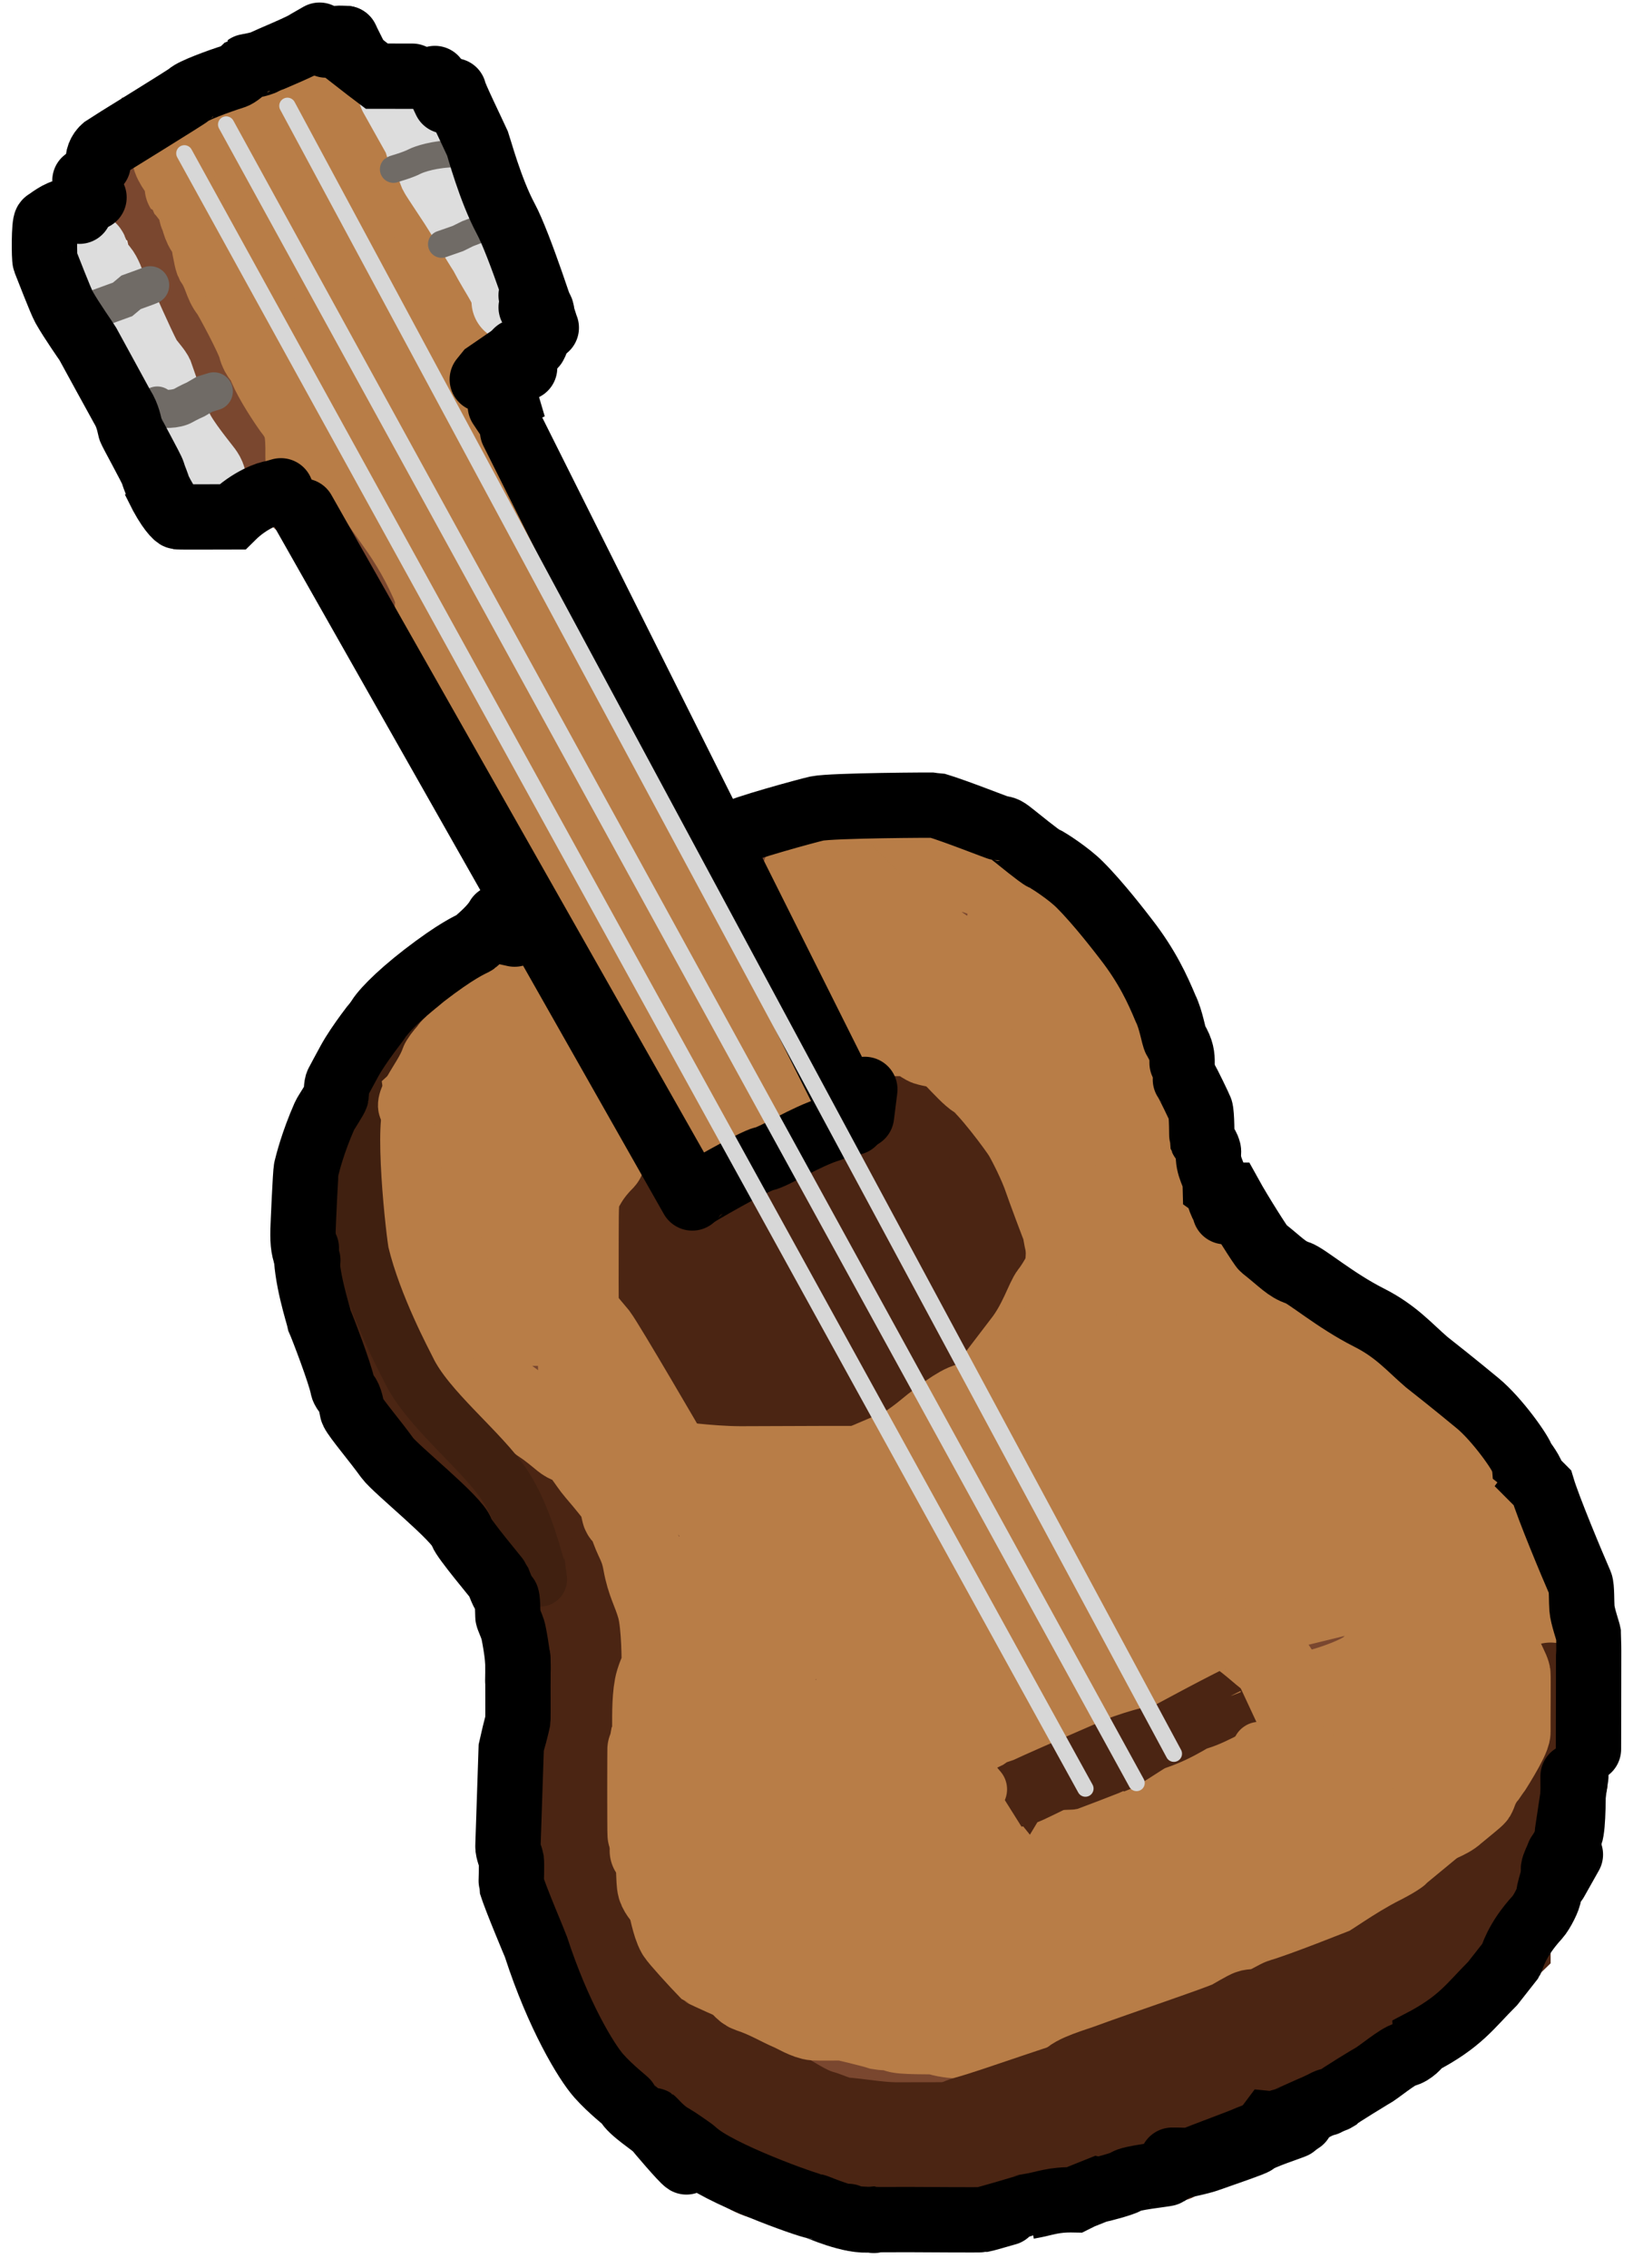 <svg width="72" height="100" viewBox="0 0 72 100" fill="none" xmlns="http://www.w3.org/2000/svg">
<path d="M27.254 67.022C28.103 67.022 30.753 67.025 30.89 67.022C32.073 67.008 33.076 67.32 34.168 67.778C36.057 68.597 37.252 68.949 37.672 69.185C37.915 69.321 39.002 70.104 39.244 70.267C39.595 70.509 39.83 70.918 39.926 71.095C40.387 71.995 40.435 72.295 40.43 73.891C40.427 74.241 40.425 74.786 40.425 74.983C40.106 75.038 39.585 74.649 38.647 73.836C37.091 72.475 34.588 69.437 33.741 68.105C32.824 66.66 30.998 63.979 30.89 63.878C30.201 63.228 29.527 62.426 28.771 62.016C28.175 61.697 26.687 60.989 26.565 60.929C26.433 60.861 23.913 58.425 23.464 58.193C22.792 57.866 22.286 57.35 22.24 57.293C22.187 57.218 21.184 55.915 21.16 55.721C21.158 55.709 21.16 54.343 21.16 54.048" stroke="#7A472F" stroke-width="12" stroke-linecap="round"/>
<path d="M28.874 55.037L28.749 55.006C28.509 54.66 27.607 53.15 27.067 52.248C26.289 50.983 23.296 46.766 23.294 46.572L22.66 45.175C22.178 45.146 22.022 45.07 21.835 45.24C21.77 45.3 20.947 46.313 20.82 46.603C20.733 46.805 19.752 49.315 19.646 49.838C19.636 49.879 19.617 49.942 19.584 50.028L21.201 45.809C21.021 45.725 20.042 46.802 19.077 48.348C18.328 49.685 18.806 52.366 18.823 52.406C19.06 52.207 19.238 51.283 19.346 50.815C19.535 49.963 19.615 48.014 19.615 47.712C19.461 47.414 17.899 48.415 17.776 48.727C17.515 49.428 17.452 50.573 17.459 53.388C17.459 53.959 17.459 55.514 17.656 56.117C17.908 56.861 18.46 57.814 18.727 58.145C19.099 58.606 19.387 58.831 19.456 58.906L20.217 59.287L20.788 59.256C21.264 58.277 21.264 54.883 21.264 54.468" stroke="#7A472F" stroke-width="6" stroke-linecap="round"/>
<path d="M21.328 51.739C21.326 54.185 21.441 54.679 21.703 55.995C21.861 56.789 22.041 57.13 22.089 57.194" stroke="#7A472F" stroke-width="6" stroke-linecap="round"/>
<path d="M17.035 49.937C17.032 51.401 17.039 51.775 16.924 52.022C16.744 52.406 16.598 53.455 16.485 53.724C16.363 54.038 16.384 56.069 16.367 56.642C16.358 57.1 16.802 58.346 17.2 59.215C17.654 60.189 17.939 60.672 18.683 61.684C19.298 62.515 20.104 63.326 20.987 63.991C22.199 64.893 22.951 65.342 23.131 65.529C23.383 65.8 23.742 66.41 24.503 67.065C25.132 67.627 26.68 69.605 26.81 69.756C26.968 69.948 29.152 71.913 29.279 72.062C29.464 72.281 29.927 72.804 30.158 72.777C30.203 72.77 30.259 72.77 30.323 72.777C30.669 72.535 31.096 71.882 31.475 70.745C31.557 70.521 31.929 69.629 32.025 69.264C32.205 68.546 32.195 65.755 32.191 65.695C32.097 64.817 31.802 64.478 31.641 64.212" stroke="#7A472F" stroke-width="6" stroke-linecap="round"/>
<path d="M28.128 56.636C28.169 56.441 28.886 55.834 29.885 55.371C31.454 54.586 33.96 53.564 34.605 53.067C36.708 51.596 37.027 51.502 38.614 50.595C38.64 50.581 40.569 49.724 40.702 49.717C40.785 49.714 41.58 49.263 41.69 49.167C41.825 49.045 41.889 48.596 41.798 48.233C41.726 47.955 39.346 43.928 39.273 43.897C38.916 43.738 38.095 42.221 37.627 41.756C37.622 41.751 36.869 40.844 36.801 40.767L35.65 39.065" stroke="#7A472F" stroke-width="6" stroke-linecap="round"/>
<path d="M35.483 38.733C38.935 38.741 40.497 38.702 41.359 38.954C41.836 39.098 42.167 39.581 43.336 40.161C43.588 40.291 44.695 41.486 44.983 41.918C45.201 42.137 46.252 43.975 46.3 44.061C46.312 44.078 47.594 45.737 47.949 46.421C48.256 47.025 48.727 49.101 49.54 51.417C51.981 58.341 52.18 60.53 52.231 60.751" stroke="#7A472F" stroke-width="6" stroke-linecap="round"/>
<path d="M37.133 39.723C36.977 39.56 36.197 38.835 36.144 38.789C35.88 38.583 35.688 38.403 34.826 38.405C34.714 38.408 34.584 38.408 34.442 38.405C35.189 38.722 36.098 39.478 36.696 39.891C37.176 40.227 41.366 43.923 41.676 44.24C41.861 44.429 45.78 48.963 46.483 49.832C47.518 51.111 48.811 53.134 50.174 55.635C50.882 56.969 51.881 59.748 52.505 60.917C52.562 61.023 52.927 61.805 52.999 62.017C53.246 61.337 52.296 59.703 51.293 57.452C51.067 56.943 50.496 55.416 50.09 54.824C48.917 53.184 46.906 50.672 46.289 50.06C45.934 49.712 44.935 48.826 44.71 48.509C44.602 48.356 44.347 47.868 44.215 47.794L44.16 46.642" stroke="#7A472F" stroke-width="3.6" stroke-linecap="round"/>
<path d="M45.806 42.797C46.13 42.831 46.855 43.611 47.301 44.095C48.222 45.053 49.706 47.465 50.474 48.727C50.959 49.548 52.156 52.668 52.492 53.753C52.706 54.413 52.847 55.286 52.845 55.735C52.838 56.535 52.833 58.248 52.835 59.16C52.835 59.345 53.291 60.792 53.385 60.917C53.455 61.011 53.649 61.258 53.714 61.411C53.726 60.663 53.541 59.544 53.164 58.611C52.893 57.938 52.675 56.827 52.614 56.525" stroke="#7A472F" stroke-width="3.6" stroke-linecap="round"/>
<path d="M51.297 51.255C51.336 49.827 50.837 48.569 50.364 46.805C50.342 46.726 49.819 45.358 49.651 45.103C48.552 43.538 47.448 41.962 47.4 41.863C47.124 41.935 47.035 42.096 47.016 42.689C46.961 43.623 46.893 44.844 46.905 45.542C46.908 46.094 46.308 48.317 46.301 48.343C46.159 48.874 45.866 51.509 45.422 51.802C45.326 51.867 44.448 52.212 43.423 52.827C43.099 53.023 41.525 53.861 40.701 54.218C40.353 54.401 39.127 55.332 38.107 56.054C37.692 56.345 36.439 57.602 35.705 58.008C33.912 58.98 32.976 59.462 32.849 59.489C32.7 59.179 35.414 56.945 36.977 56.042C37.853 55.541 40.454 54.526 41.469 53.834C42.053 53.453 42.461 53.064 42.569 52.68C42.621 52.483 42.713 51.845 43.116 51.418C43.877 50.602 44.203 50.045 44.27 49.99C43.989 49.903 43.073 49.99 42.293 50.321C41.803 50.532 33.379 55.8 33.125 55.975C32.712 56.263 30.909 57.24 30.269 57.898C30.806 58.126 31.433 58.037 32.592 57.787C34.341 57.413 36.629 56.796 37.296 56.573C39.091 55.971 40.416 55.788 42.293 55.263C42.765 55.13 44.551 54.485 46.245 54.439C45.962 54.744 45.139 55.157 43.687 55.711C42.204 56.263 39.876 57.017 38.191 57.646C35.093 58.8 33.045 60.374 32.738 60.533C33.144 60.485 36.333 58.478 36.962 58.011C37.243 57.806 39.369 56.775 42.182 55.647C44.755 54.614 46.399 54.182 47.51 53.89C47.575 54.17 47.537 54.495 47.345 54.713C46.238 55.971 44.52 56.842 42.95 57.732C42.233 58.13 38.527 59.789 37.857 60.23C36.78 60.946 35.745 61.419 34.937 62.071C35.057 62.163 38.289 60.876 42.741 58.74C44.03 58.114 47.376 56.347 48.113 56.414L48.223 56.691C48.072 57.106 47.366 57.571 46.454 58.275C46.413 58.306 43.193 60.408 41.697 61.037C41.093 61.291 39.753 61.647 39.439 61.795C38.066 62.511 36.086 63.519 36.033 63.607C37.337 63.651 38.311 63.557 38.945 63.223C40.896 62.155 43.046 61.366 45.312 60.862C45.813 60.742 47.421 60.077 48.091 59.988C48.854 59.892 50.983 59.369 51.079 59.434C50.983 59.775 50.042 60.773 49.183 61.325C47.717 62.278 45.672 63.55 44.433 64.267C43.92 64.62 42.84 65.489 42.384 65.784C41.892 66.099 40.531 66.833 40.041 67.231C40.065 67.356 43.272 67.253 44.709 66.958C45.782 66.732 48.626 65.727 50.035 65.364C51.792 64.925 52.248 64.8 53.33 64.43C53.976 64.224 55.769 63.91 55.91 63.828C55.761 64.339 55.123 65.007 54.189 65.638C53.191 66.293 46.166 70.222 44.772 71.045C44.081 71.455 43.728 71.77 43.447 72.062C44.304 72.163 45.201 71.885 46.521 71.323C48.249 70.543 51.677 68.974 53.133 68.27C55.778 66.814 59.121 64.99 59.479 64.651C58.541 64.464 55.022 64.913 54.269 65.057C52.805 65.369 51.156 65.722 48.057 66.722C47.753 66.823 45.71 67.368 45.067 67.615C44.251 67.932 42.609 68.671 42.621 68.659C42.583 68.266 43.125 67.483 43.701 67.037C44.546 66.401 49.113 64.282 50.419 63.936C51.086 63.715 52.106 63.026 52.176 62.95C52.113 62.895 40.471 62.887 40.207 63.058C40.19 63.07 40.171 63.089 40.152 63.113C40.778 63.147 43.958 62.897 45.369 62.772C46.557 62.664 59.035 62.683 59.261 62.618C59.402 62.578 59.63 62.426 59.645 62.4L54.921 59.489" stroke="#7A472F" stroke-width="3.6" stroke-linecap="round"/>
<path d="M51.957 56.964C52.629 56.957 54.052 56.945 54.703 57.13C55.307 57.307 57.592 58.351 59.973 59.655C59.995 59.667 63.347 62.508 63.597 62.95V62.895" stroke="#7A472F" stroke-width="3.6" stroke-linecap="round"/>
<path d="M57.227 59.489C57.585 59.566 60.055 61.385 61.456 62.401C61.617 62.528 63.888 64.308 64.255 64.707C64.968 65.48 66.628 67.609 66.945 68.055L67.091 68.209" stroke="#7A472F" stroke-width="3.6" stroke-linecap="round"/>
<path d="M59.752 65.091C59.645 64.841 63.079 67.371 63.926 68.331C64.805 69.372 65.933 70.707 66.667 71.64" stroke="#7A472F" stroke-width="3.6" stroke-linecap="round"/>
<path d="M67.166 81.233C67.12 81.272 65.875 83.132 65.188 83.54C64.596 83.893 61.735 86.362 61.017 86.835C56.762 89.607 56.044 90.939 55.581 91.39V91.556" stroke="#7A472F" stroke-width="3.6" stroke-linecap="round"/>
<path d="M67.221 83.979C67.159 84.389 66.904 84.862 66.561 85.131C66.211 85.402 60.528 88.678 60.413 88.755C59.752 89.249 58.356 89.799 58.217 89.854C57.403 90.164 53.865 92.516 52.615 92.928C52.401 92.998 47.457 94.385 47.344 94.412C47.292 94.421 46.183 94.452 45.806 94.575C45.319 94.74 44.047 94.966 43.886 95.014C42.861 95.326 38.956 95.079 38.724 95.014C36.871 94.445 35.563 94.308 35.539 94.301C35.445 94.27 34.202 93.771 33.124 93.149C32.736 93.02 31.387 92.127 31.147 91.884C30.991 91.75 29.467 90.881 29.39 90.788C29.313 90.694 28.236 89.799 27.741 89.304C27.026 88.484 25.721 84.099 25.711 84.089C25.639 83.996 25.5 83.667 25.49 83.595C25.437 83.319 25.159 82.114 25.161 82.056C25.192 81.396 25.053 80.398 25.056 77.12C25.056 74.943 25.053 71.482 25.161 69.756C25.18 69.483 25.176 68.804 25.272 68.715" stroke="#7A472F" stroke-width="3.6" stroke-linecap="round"/>
<path d="M25.49 69.372C25.533 69.398 25.61 69.619 25.711 69.756C25.865 69.965 26.385 70.406 26.7 70.8C26.964 71.138 27.741 73.104 27.741 73.106C27.907 74.342 28.43 77.709 28.785 79.31C28.939 79.917 29.894 82.07 30.158 82.605C30.405 83.071 30.66 83.551 31.313 85.516C31.346 85.615 31.903 86.589 32.244 87.492C32.486 88.087 33.077 89.085 33.727 89.577C34.164 89.899 34.997 90.206 35.321 90.348C35.522 90.434 36.557 90.633 37.133 91.005C37.277 91.101 38.69 91.747 38.834 91.776C39.509 91.896 43.521 91.886 44.433 91.665C44.966 91.509 48.825 90.655 50.201 90.182C52.553 89.368 53.093 89.256 56.076 88.26C56.402 88.142 57.758 87.499 58.38 86.997C58.493 86.909 60.045 85.68 60.907 84.912C60.936 84.885 62.275 83.575 62.829 83.1C63.117 82.85 63.662 81.749 63.871 80.738C64.015 80.066 64.207 79.694 64.365 79.255C64.581 78.638 64.586 78.487 64.589 77.056C64.589 76.094 64.586 74.078 64.531 73.766C64.43 73.245 63.595 71.844 63.158 71.349C62.455 70.567 62.261 70.5 61.675 69.703C61.181 69.098 60.71 68.419 60.468 68.165C60.101 67.793 58.932 67.493 58.656 67.397C58.32 67.281 57.797 67.288 57.449 67.286" stroke="#7A472F" stroke-width="3.6" stroke-linecap="round"/>
<path d="M27.028 74.095H26.863C26.853 74.115 26.493 76.411 26.479 76.565C26.38 77.731 26.7 80.806 26.755 81.015C26.947 81.783 27.242 82.968 27.688 83.923C27.756 84.082 28.516 85.923 28.785 86.285C29.253 86.861 30.672 88.877 30.926 89.139C31.147 89.441 31.963 90.324 32.299 90.567C32.505 90.715 33.777 91.702 34.331 91.995C34.742 92.215 36.199 93.022 36.583 93.149C37.103 93.315 37.471 93.271 37.627 93.423C37.96 93.403 38.995 93.634 39.052 93.641C39.105 93.648 41.762 93.639 41.964 93.641C42.46 93.651 47.656 92.055 48.278 91.939C48.422 91.913 49.675 91.743 50.584 91.5C51.201 91.33 52.125 90.634 52.341 90.511C52.555 90.391 53.224 90.159 53.275 90.127C53.431 90.034 53.906 89.542 53.932 89.525C54.05 89.448 56.728 88.203 57.873 87.595C59.032 86.945 59.299 86.772 60.532 85.863C61.2 85.371 61.509 84.977 61.895 84.144C62.004 83.95 62.447 82.983 63.268 82.001C63.655 81.538 63.816 80.875 63.871 80.52C64.171 79.567 64.711 76.935 64.711 75.451C64.706 74.729 64.682 74.427 64.586 74.206C64.214 73.395 63.959 73.219 63.708 72.888C63.254 72.293 61.936 71.043 60.796 70.361C60.563 70.222 60.055 70.03 59.973 69.977C59.843 69.9 59.764 69.711 59.7 69.703C59.623 69.694 54.477 69.696 52.274 69.691C50.416 69.694 46.672 69.703 45.861 69.922C44.872 70.195 43.653 70.721 43.216 70.86C42.876 70.968 40.18 71.599 38.601 72.187C37.202 72.708 33.53 73.666 33.232 73.711C32.719 73.791 29.911 74.748 29.39 74.863C29.239 74.897 28.562 75.312 28.401 75.523C28.288 75.67 27.727 76.543 27.523 77.115C27.468 77.28 27.456 79.839 27.468 79.915C27.552 80.417 28.744 81.982 28.785 81.946V81.672" stroke="#7A472F" stroke-width="3.6" stroke-linecap="round"/>
<path d="M28.127 80.465C28.113 80.083 28.545 79.51 28.951 79.147C29.555 78.612 30.635 77.875 31.312 77.609C32.438 77.172 35.407 75.857 37.427 75.269C40.147 74.498 42.203 73.98 43.763 73.591C45.362 73.188 49.019 72.974 50.023 72.708C52.84 71.962 56.061 71.791 56.128 71.789C56.09 71.885 48.731 73.992 48.333 74.095C47.536 74.297 44.104 74.635 42.64 74.858C40.415 75.211 37.977 75.694 37.132 76.133C36.506 76.464 35.198 76.961 34.989 77.114C34.979 77.122 34.396 77.772 34.331 77.882C34.048 78.35 33.364 78.71 33.232 78.816C32.534 79.373 30.465 80.758 30.431 80.794C30.383 80.849 30.347 80.94 30.323 81.067C30.448 81.202 34.209 80.112 35.98 79.582C37.23 79.186 39.535 78.36 42.019 77.664C49.279 75.674 64.187 71.506 66.645 70.752" stroke="#7A472F" stroke-width="3.6" stroke-linecap="round"/>
<path d="M66.535 70.778C65.524 70.93 60.35 71.558 58.336 72.074C56.942 72.406 55.046 73.265 54.371 73.435C53.697 73.61 50.843 74.911 49.046 75.523C46.574 76.325 41.279 77.837 41.085 77.894C40.142 78.187 35.75 80.35 34.495 80.849C33.883 81.086 31.643 82.102 31.476 82.166C31.454 82.373 31.543 82.615 31.752 82.661C32.416 82.802 35.311 82.522 37.543 81.926C38.702 81.612 41.551 80.477 43.752 79.918C44.736 79.668 47.918 78.537 50.145 77.995C51.964 77.561 55.867 76.62 56.805 76.466C58.312 76.226 62.522 75.715 62.829 75.631C63.29 75.509 64.413 75.523 64.641 75.523C64.684 75.581 64.723 76.005 64.694 76.291C64.675 76.462 63.928 77.102 63.268 77.443C62.231 77.971 57.926 78.681 57.343 78.706C56.603 78.734 47.409 80.083 45.395 80.258C43.617 80.445 40.588 81.185 40.082 81.247C39.463 81.331 36.609 81.919 36.513 81.945C36.309 82.003 35.114 82.546 34.358 82.689C33.235 82.894 32.311 83.095 31.367 83.347C30.54 83.575 29.805 83.928 29.774 84.144C29.764 84.216 29.779 84.871 29.774 84.967C29.829 85.08 34.272 85.639 37.735 85.13C38.505 85.013 42.391 83.746 44.102 83.186C45.71 82.677 49.62 81.756 50.114 81.624C50.892 81.415 56.395 79.526 59.378 79.049C60.777 78.828 66.398 78.816 66.727 78.816" stroke="#7A472F" stroke-width="3.6" stroke-linecap="round"/>
<path d="M66.561 79.421C65.836 80.129 65.294 80.46 64.437 80.741C63.636 81 60.59 81.885 59.26 82.166C58.348 82.353 55.2 82.615 53.26 82.649C51.444 82.656 46.888 82.661 46.881 82.661C44.263 82.757 37.308 84.036 35.484 84.362C34.346 84.583 32.095 85.692 31.312 86.229C31.128 86.359 30.664 86.695 30.652 86.834C30.648 87.089 30.648 87.835 30.652 87.876C30.684 88.073 30.962 88.229 31.257 88.26C31.317 88.265 35.904 88.257 37.375 87.989C37.939 87.883 41.755 86.568 43.351 86.174C44.983 85.797 48.369 85.068 49.596 84.725C55.737 82.934 56.824 82.653 59.095 82.277C59.15 82.267 60.657 81.991 62.253 81.998C62.817 82.003 63.616 82.01 63.652 82.056C63.708 82.226 63.688 83.131 63.652 83.21C63.458 83.587 61.581 84.703 61.214 84.888C60.031 85.473 56.548 86.28 55.255 86.359C54.612 86.395 49.723 86.395 47.572 86.39C45.014 86.393 43.315 86.532 41.414 86.834C39.24 87.18 34.603 88.43 34.221 88.591C34.056 88.661 32.988 88.939 32.959 88.975C33.103 89.071 33.357 89.227 33.508 89.249C33.724 89.282 34.449 89.251 34.66 89.304C35.673 89.546 36.204 89.594 37.754 89.604C39.734 89.585 42.559 89.553 44.642 89.21C46.881 88.843 49.884 87.972 50.529 87.821C51.542 87.583 52.32 87.307 52.946 87.273C53.001 87.271 53.056 87.252 53.109 87.218C52.632 87.321 49.372 88.603 48.818 88.757C48.441 88.862 47.04 89.153 46.423 89.407C45.732 89.69 44.712 89.913 43.372 90.168C42.273 90.374 40.588 90.494 39.288 90.485C37.689 90.463 36.547 90.393 35.868 90.019C35.464 89.784 34.317 88.113 34.111 87.602C33.302 85.545 32.164 82.562 31.478 81.607C30.775 80.628 29.75 78.566 29.664 78.321C29.606 78.158 29.517 77.575 29.445 77.443C29.316 77.213 28.891 76.543 28.896 76.457C28.701 74.071 27.7 69.499 27.194 67.452C27.002 66.821 26.594 65.33 26.371 64.98C26.318 64.903 26.016 64.303 25.876 64.101C25.845 64.058 24.364 62.287 23.02 60.422C22.533 59.733 21.892 58.716 21.868 58.392C21.789 57.197 21.144 53.604 21.098 53.45C21.057 53.299 20.784 53.03 20.769 52.956C20.736 52.795 20.644 51.758 20.659 51.693" stroke="#7A472F" stroke-width="3.6" stroke-linecap="round"/>
<path d="M47.784 62.455C48.334 62.671 50.477 65.04 51.463 65.827C53.079 67.106 57.629 69.285 57.996 69.264C58.138 69.24 58.332 69.005 58.38 68.769C58.635 67.445 58.685 64.805 58.601 64.486C58.371 63.653 57.562 62.594 57.118 62.345" stroke="#7A472F" stroke-width="3.6" stroke-linecap="round"/>
<path d="M67.879 68.055C67.874 69.19 68.453 71.46 68.539 72.723C68.556 72.977 68.659 74.924 68.664 75.91C68.666 76.788 68.357 78.6 68.155 79.203C68.013 79.57 67.697 80.578 67.166 81.507C67.106 81.61 66.725 82.366 66.398 82.99C66.081 83.585 65.676 83.972 65.52 84.144C65.431 84.017 65.501 83.513 65.887 82.968C66.161 82.584 66.998 81.233 67.166 80.628C67.332 79.999 67.341 74.074 67.332 73.875C67.272 72.895 65.899 69.356 65.904 69.317L65.573 68.825" stroke="#7A472F" stroke-width="3.6" stroke-linecap="round"/>
<path d="M65.134 66.408C65.114 66.972 65.472 69.286 65.465 70.911C65.46 71.218 65.438 72.948 65.134 73.601C64.968 73.944 62.518 76.882 61.337 77.851C60.706 78.375 60.012 79.234 59.808 79.587C59.604 78.423 60.276 76.342 60.346 75.111C60.413 73.851 60.42 69.485 60.302 69.043C60.079 68.285 59.966 67.781 59.808 67.615C59.736 67.541 58.879 66.593 58.819 66.463C58.723 66.252 58.229 64.841 58.162 64.707C57.564 63.483 56.41 61.92 55.471 60.917C54.698 60.029 53.818 58.603 53.604 58.116C53.573 58.044 52.783 57.411 52.67 57.348L52.615 57.183" stroke="#7A472F" stroke-width="3.6" stroke-linecap="round"/>
<path d="M7.031 7.596C7.197 7.498 7.919 10.177 8.567 10.966C9.916 12.601 11.229 14.859 11.579 15.471C11.819 15.843 11.942 16.436 12.016 16.695C12.045 16.793 13.336 18.723 13.591 19.493C13.619 19.577 13.857 20.892 13.941 20.981C14.114 21.152 14.162 21.226 14.291 21.507C14.246 21.171 12.395 17.847 11.666 16.52C11.527 16.277 11.075 15.689 11.054 15.646C10.415 14.273 9.763 13.21 9.743 13.109C9.659 12.675 9.357 12.389 9.218 11.883C9.098 11.463 8.003 9.805 7.994 9.783C7.677 9.121 7.298 8.72 7.031 8.384C6.976 8.321 6.478 9.06 6.5 9C6.553 9.134 7.127 9.387 7.204 9.608C7.377 10.102 7.564 11.257 7.725 11.665C7.982 12.317 8.023 13.265 8.167 13.457C8.457 13.841 10.149 18.053 10.355 18.445C10.434 18.593 11.15 20.141 11.318 20.283L11.493 19.32" stroke="#7A472F" stroke-width="3.6" stroke-linecap="round"/>
<path d="M9.393 6.372C9.366 6.046 9.942 5.727 10.091 5.585C10.161 5.52 11.613 5.004 11.754 4.884C11.913 4.748 12.141 4.318 12.366 4.272C12.486 4.248 12.755 3.927 12.803 3.922C12.978 3.903 13.444 3.86 13.504 3.836C13.766 3.747 14.262 3.576 14.553 3.66C14.642 3.989 16.017 7.104 16.917 8.472C17.034 8.672 17.57 10.232 17.687 10.591C17.85 11.079 18.266 11.866 18.491 12.495C18.582 12.759 19.024 13.351 19.103 13.546C19.194 13.767 19.343 14.441 19.542 14.712C19.77 15.031 19.871 15.312 19.89 15.732C19.893 15.804 19.881 17.871 19.977 18.008C19.998 18.034 20.056 18.094 20.152 18.183C19.809 18.212 19.576 18.137 19.365 17.832C18.549 16.608 15.863 13.74 14.634 12.449C14.063 11.839 13.828 11.405 13.542 10.572C13.398 10.155 11.694 6.586 11.404 6.108H7.118C7.101 6.689 7.127 6.872 7.293 7.071C7.494 7.313 7.792 7.961 7.905 8.122C8.085 8.374 9.388 9.893 9.897 10.359C10.415 10.829 11.622 11.693 11.754 11.883C12.074 12.344 13.154 14.727 13.504 15.382C13.629 15.672 14.118 17.487 14.39 18.015C15.05 19.167 16.691 22.896 16.742 23.081C16.78 22.21 16.41 18.389 16.379 18.171C16.055 16.035 15.273 13.023 14.968 12.188C14.373 10.565 13.317 9.149 13.242 9.084C13.312 8.979 12.438 7.949 12.366 7.685C12.364 7.676 12.378 7.006 12.366 6.634C12.366 6.54 13.989 6.312 14.291 6.372C14.577 6.432 15.122 6.903 15.34 7.246C15.417 7.368 17.054 10.971 17.798 13.063C18.702 15.62 20.126 18.478 20.327 19.145C20.68 20.328 21.112 24.219 21.189 24.641C21.232 24.862 21.921 28.618 22.166 29.468C22.288 29.938 22.562 31.433 22.996 32.292C23.862 33.975 24.424 35.158 24.438 35.328C24.474 35.763 24.551 35.897 24.614 35.94" stroke="#7A472F" stroke-width="3.6" stroke-linecap="round"/>
<path d="M16.041 20.194V20.108C16.209 19.99 16.444 20.067 16.742 20.369C16.975 20.614 17.515 21.766 18.091 23.209C18.501 24.262 19.207 27.253 20.039 30.02C20.457 31.438 21.064 33.466 21.916 35.756C23.095 38.804 25.504 43.117 26.363 44.252C26.863 44.876 27.285 45.812 27.501 46.09C27.537 46.136 27.724 46.306 27.851 46.438C27.94 46.337 27.957 44.936 27.763 44.165C27.753 44.125 26.246 38.657 26.126 38.273C25.951 37.724 24.575 33.944 24.091 32.005C23.87 31.174 22.348 28.179 21.991 27.106C21.827 26.631 21.187 25.143 20.98 24.725C20.735 24.221 20.615 23.297 20.589 22.906C20.555 22.697 20.023 21.639 19.977 21.593C19.797 21.399 19.571 20.331 19.54 20.283C19.454 20.194 19.327 20.045 19.279 19.844C19.159 20.117 19.221 20.434 19.54 21.07C20.356 22.729 21.739 24.802 22.363 25.815C23.414 27.493 25.012 29.547 25.672 30.646C26.762 32.465 28.288 35.264 28.694 35.907C29.339 36.937 30.619 41.259 31.526 44.252C31.771 45.142 32.087 46.481 32.138 46.527C31.655 44.626 31.171 43.412 29.697 40.333C29.143 39.161 27.499 34.76 27.326 34.191C27.055 33.289 25.307 29.345 25.139 28.155C25.017 27.301 24.05 24.353 23.651 23.869C23.649 23.864 23.467 23.509 23.39 23.432C23.315 23.357 21.88 22.376 21.64 22.205C20.829 21.632 19.353 20.23 19.19 20.194C19.113 20.177 18.323 20.209 18.141 20.194C17.882 20.182 16.744 20.989 16.478 21.332C16.396 21.442 16.375 23.355 16.502 23.84C16.576 24.104 18.47 27.183 19.324 28.484C19.6 28.933 20.411 29.897 20.589 30.169C20.702 30.313 21.527 31.347 21.991 32.266C22.106 32.497 23.008 34.138 23.291 34.532C24.047 35.597 25.715 38.746 26.551 39.949C28.051 42.092 31.391 48.865 31.701 49.325C31.792 49.465 31.754 49.767 31.787 49.851C31.864 50.048 32.263 50.578 32.313 50.813C32.5 51.658 33.311 52.385 33.362 52.477C33.775 51.022 33.727 44.804 33.712 44.689C33.695 44.559 33.477 44.033 33.362 43.726C33.842 44.173 34.271 45.039 34.588 45.565C34.763 45.884 34.965 47.59 34.965 48.104C34.963 48.605 34.9 48.869 34.763 48.977C34.6 49.102 34.576 49.191 34.588 49.676C34.6 50.045 34.579 51.089 34.588 51.164C34.723 52.15 35.807 54.397 36.074 54.838C36.554 54.855 36.729 54.831 37.125 54.663C37.979 54.289 38.121 53.972 38.087 53.787" stroke="#7A472F" stroke-width="3.6" stroke-linecap="round"/>
<path d="M19.19 43.814C18.835 43.785 18.252 44.63 18.141 45.302C18.132 45.353 17.388 47.45 17.354 47.575C17.088 48.547 17.076 51.033 17.073 52.082C17.066 52.805 17.616 54.401 17.88 55.188C18.127 55.855 20.436 59.1 20.503 59.21C21.429 60.727 22.135 61.488 22.953 62.097C23.793 62.726 26.27 65.772 26.364 65.947C26.496 66.297 26.868 67.092 26.976 67.346C27.002 67.406 27.444 68.393 27.415 68.659C27.377 68.997 27.552 70.005 27.59 70.147C27.638 70.337 27.928 70.829 27.938 71.021C27.943 71.081 27.943 71.225 27.938 71.46" stroke="#4B2513" stroke-width="3.6" stroke-linecap="round"/>
<path d="M27.938 69.535C27.931 73.238 27.767 74.688 27.763 74.784C27.758 74.995 27.41 75.466 27.326 75.658C27.232 75.878 27.252 77.873 27.239 78.37C27.218 79.174 27.501 80.906 27.59 81.346C27.621 81.622 27.573 82.416 27.59 82.481C27.628 82.634 28.101 84.132 28.377 84.67C28.663 85.226 28.968 86.41 29.34 87.118C29.709 87.818 31.163 90.401 31.526 90.881C31.713 91.128 33.585 93.583 34.063 94.291C34.552 95.023 35.45 95.976 36.074 96.13C36.336 96.19 37.78 97.09 38.263 97.267C38.428 97.325 38.877 97.373 38.961 97.442" stroke="#4B2513" stroke-width="3.6" stroke-linecap="round"/>
<path d="M30.389 88.256C30.802 88.755 31.677 89.847 32.138 90.442C32.777 91.181 33.713 91.798 33.888 91.93C34.8 92.501 36.055 92.854 36.249 92.981C36.427 93.094 36.574 93.272 36.775 93.329C36.972 93.387 37.514 93.351 37.999 93.594C40.92 95.041 42.017 95.228 42.199 95.254C42.317 95.273 50.731 95.254 51.823 95.254" stroke="#4B2513" stroke-width="3.6" stroke-linecap="round"/>
<path d="M67.831 81.607C67.831 82.063 67.406 82.815 66.943 83.391C66.484 83.945 65.599 84.715 65.46 84.9C65.042 85.481 64.195 86.664 63.633 87.118C62.085 88.426 59.889 89.753 59.423 90.106C59.126 90.331 57.969 91.323 57.333 91.668C55.447 92.674 53.051 93.603 52.26 93.679C50.527 93.833 49.727 94.123 48.672 94.205C48.331 94.231 46.883 94.863 46.224 94.992C44.959 95.232 43.929 95.292 43.687 95.429C43.327 95.631 41.231 95.741 41.061 95.779C40.958 95.801 40.773 95.967 40.535 95.955C40.475 95.95 40.358 95.95 40.188 95.955" stroke="#4B2513" stroke-width="3.6" stroke-linecap="round"/>
<path d="M40.536 94.205C41.256 94.409 41.834 94.543 42.461 94.555C45.821 94.551 47.628 94.603 49.111 94.301C49.548 94.253 53.539 93.391 53.659 93.329" stroke="#4B2513" stroke-width="3.6" stroke-linecap="round"/>
<path d="M16.567 50.287L16.128 50.376C16.097 50.493 15.785 50.762 15.691 50.899C15.297 51.497 15.348 52.306 15.338 53.59C15.334 54.057 15.365 54.341 15.341 54.401C15.235 54.667 14.935 55.38 14.964 55.867C14.993 56.364 15.026 58.001 15.341 58.337C15.53 58.531 15.864 59.208 16.478 59.911C16.752 60.276 18.749 62.635 19.541 63.324C19.654 63.417 20.359 63.998 20.417 64.022C20.606 64.104 21.166 64.157 21.29 64.373C21.307 64.401 22.034 64.591 22.166 64.634C22.303 64.697 23.177 65.484 23.347 65.71C23.782 66.288 24.837 68.085 24.965 68.222C25.037 68.299 25.574 68.829 25.577 68.834L23.04 65.686" stroke="#4B2513" stroke-width="3.6" stroke-linecap="round"/>
<path d="M16.392 55.536C16.42 55.817 18.854 59.17 19.802 60.523C20.457 61.517 21.115 62.798 21.465 63.41C21.564 63.6 22.06 64.92 22.603 65.772C22.848 66.159 22.884 66.684 23.04 66.996C23.265 67.45 23.412 68.148 23.39 68.222C23.532 68.352 23.632 68.76 23.916 69.096C23.952 69.142 23.961 69.631 24.091 69.972C24.264 70.277 24.66 71.191 24.614 71.46C24.561 71.772 24.897 72.221 24.964 72.42C24.998 72.523 24.962 77.532 24.964 79.635C24.964 80.974 24.952 81.389 25.14 81.958C25.557 83.167 25.766 83.698 25.84 85.018C25.867 85.512 25.929 85.731 26.102 85.98C26.181 86.093 26.282 87.13 26.539 87.382C26.755 87.591 27.122 88.397 27.676 89.131C28.317 89.964 31.216 92.275 31.264 92.367C31.632 93.067 32.69 93.36 33.014 93.329" stroke="#4B2513" stroke-width="3.6" stroke-linecap="round"/>
<path d="M19.786 44.417C19.723 44.82 18.852 46.272 18.998 48.25C19.039 48.739 18.843 49.258 18.802 49.431C18.785 49.51 18.766 54.327 18.802 54.442C18.886 54.694 19.087 54.888 19.195 55.131C19.236 55.219 19.454 56.371 19.491 56.407C19.831 56.751 20.057 57.271 20.275 57.391C20.352 57.43 21.175 58.635 22.145 59.652C22.339 59.799 23.002 60.423 23.028 60.437C23.34 60.617 23.964 61.011 24.11 61.224C24.322 61.543 25.843 62.861 26.467 63.977C26.654 64.308 27.24 64.824 27.451 65.451C27.67 66.127 28.692 67.5 28.63 67.711C29.009 67.942 29.045 68.314 29.122 68.4C29.213 68.501 29.611 70.001 29.614 70.169C29.616 70.267 29.767 70.918 29.811 71.151C29.827 71.249 29.974 71.695 30.007 71.839C30.05 72.031 30.012 72.891 30.106 73.116C30.175 73.294 30.422 73.683 30.401 74.297C30.367 75.228 30.567 76.519 30.595 76.755C30.622 76.956 30.593 77.991 30.59 79.539C30.59 81.077 30.617 81.571 30.989 82.258C31.015 82.303 31.015 82.337 30.989 82.356" stroke="#7A472F" stroke-width="3.6" stroke-linecap="round"/>
<path d="M28.238 67.416H28.337C28.413 67.538 29.006 68.772 29.023 68.89C29.22 70.32 29.417 71.95 29.412 73.822C29.412 75.845 29.436 79.104 29.417 79.21C29.381 79.414 29.191 79.918 29.203 80.316C29.225 80.99 29.225 82.939 29.22 83.045C29.194 83.698 29.81 84.444 29.81 84.617C29.923 85.027 30.334 85.476 30.401 85.598C30.405 85.61 30.396 86.014 30.499 86.189C30.691 86.527 31.471 87.581 31.663 87.766C32.254 88.327 32.513 88.601 33.249 89.138C33.401 89.246 34.14 89.892 34.529 90.022C34.692 90.077 34.769 90.269 34.822 90.317C34.91 90.398 35.666 90.682 35.707 90.71C35.822 90.787 36.211 91.128 36.396 91.202C36.487 91.236 36.998 91.176 37.082 91.202C37.253 91.248 37.591 91.404 37.771 91.399C37.829 91.397 44.366 91.409 44.455 91.399C45.485 91.277 47.357 90.432 48.597 90.204C49.181 90.113 50.361 89.906 51.346 89.58C52.337 89.246 53.964 88.522 54.185 88.45C54.24 88.433 58.394 87.449 59.198 87.173C60.854 86.592 61.937 86.342 62.736 86.09C63.283 85.915 64.003 85.85 64.701 85.402C65.287 85.022 66.331 84.406 66.47 84.322C66.698 84.185 67.277 83.822 67.356 83.534" stroke="#7A472F" stroke-width="3.6" stroke-linecap="round"/>
<path d="M65.981 82.947L66.079 83.436C66.355 83.489 66.684 83.336 66.962 82.947C67.121 82.724 68.433 80.29 68.534 80.096C68.909 79.368 68.933 79.296 68.928 78.819C68.921 78.653 68.973 78.483 68.928 78.327C68.911 78.272 68.049 77.014 67.946 76.949C67.687 77.799 67.332 80.943 66.569 81.766C66.518 81.819 66.42 81.886 66.273 81.963L66.175 81.176" stroke="#7A472F" stroke-width="3.6" stroke-linecap="round"/>
<path d="M50.056 94.74H49.958C49.98 94.51 50.138 94.378 50.63 94.246C51.408 94.037 52.49 93.67 53.085 93.466C54.139 93.109 57.916 91.301 58.608 90.711C58.96 90.406 61.113 89.295 61.36 89.139C61.78 88.87 62.484 88.63 62.736 88.253C62.913 87.977 64.756 87.255 64.8 87.173C64.833 87.106 65.793 86.295 65.98 86.189C66.304 86.081 66.511 85.851 66.568 85.796V85.697" stroke="#4B2513" stroke-width="3.6" stroke-linecap="round"/>
<path d="M28.821 51.207L28.605 51.317C28.608 53.112 28.596 56.395 28.605 56.53C28.615 56.652 28.766 57.245 28.821 57.507C28.872 57.72 29.726 58.738 29.8 58.81C30.355 59.357 31.917 60.485 33.818 60.982C34.08 61.049 35.856 61.303 36.408 61.474C36.513 61.507 37.713 61.87 38.717 61.875C39.319 61.875 39.765 61.831 40.226 61.743C40.529 61.099 40.98 60.677 41.311 60.439C41.587 60.243 41.669 60.036 41.964 59.679C42.228 59.357 42.281 58.774 42.29 58.594C42.295 58.45 42.518 57.255 42.537 55.711C42.537 54.574 42.518 51.912 42.506 51.859C42.331 51.046 41.421 50.187 41.311 50.014C41.205 49.851 40.941 49.186 40.66 48.927C40.565 48.838 40.08 48.437 40.008 48.276C39.449 48.127 38.594 48.113 38.085 48.387C38.018 48.423 37.901 48.495 37.728 48.6" stroke="#4B2513" stroke-width="3.6" stroke-linecap="round"/>
<path d="M29.04 52.728L28.605 52.837C28.608 54.12 28.612 57.872 28.576 58.779C28.569 59.259 28.994 60.452 29.38 60.872C30.444 61.997 30.789 62.499 30.885 62.504C31.104 62.508 31.329 62.444 31.538 62.504C31.742 62.559 32.275 62.912 32.731 62.938C32.86 62.945 35.404 62.96 35.556 62.938C35.817 62.897 36.619 62.664 36.967 62.72C37.149 62.751 37.444 62.393 37.62 62.285C37.711 62.228 38.044 62.283 38.38 62.163C39.866 61.652 41.404 60.881 41.637 60.332C41.644 60.315 42.523 59.261 42.724 59.029C42.873 58.853 43.387 57.958 43.483 57.833C43.588 57.697 44.267 57.082 44.352 56.965C44.361 56.953 45.182 55.059 45.242 54.73C45.347 54.123 45.338 51.771 45.331 51.752C45.29 51.66 44.196 50.609 44.136 50.556C43.531 50.026 42.885 49.532 42.724 49.469C42.688 49.457 42.091 48.819 41.745 48.711C41.296 48.569 40.761 48.084 40.552 48.058C40.495 48.051 40.387 48.051 40.226 48.058C40.168 48.226 41.09 49.829 41.601 50.504C41.935 50.936 42.009 51.221 42.072 51.317C42.23 51.562 43.255 52.798 43.375 53.055C43.538 53.381 44.162 54.781 44.243 55.008C44.265 55.076 44.236 58.088 44.243 58.268C44.263 58.832 44.234 58.956 44.028 59.352C43.987 59.425 43.127 60.514 43.048 60.548C42.386 60.8 40.953 60.764 40.161 60.742C39.636 60.737 38.51 61.011 37.648 61.001C36.775 60.98 35.935 60.982 35.663 60.982C35.44 60.675 35.044 60.178 35.013 60.113C34.951 59.991 34.502 58.623 34.36 58.484C34.3 58.431 33.578 57.963 33.492 57.833C33.264 57.488 32.959 57.257 32.949 57.181C32.918 56.892 32.935 55.733 32.949 55.443C32.975 54.989 33.208 54.653 33.276 54.574C33.76 54.053 35.471 52.695 35.772 52.62C35.93 52.582 37.197 52.359 37.401 52.186C37.411 52.064 35.325 52.071 35.121 52.186C34.063 52.815 32.757 54.116 32.407 54.574C32.301 54.723 32.035 55.141 32.056 55.661C32.083 56.148 32.078 56.744 32.08 56.746C32.116 56.842 32.431 57.19 32.515 57.291C32.733 57.529 33.746 57.5 34.845 57.509C37.893 57.538 39.604 57.418 40.118 57.181C40.38 57.044 41.001 56.717 41.095 56.638C41.491 56.285 41.7 55.856 41.68 55.397C41.668 55.21 41.647 54.145 41.637 54.032C41.539 52.964 40.708 52.525 40.66 52.51C40.636 52.505 38.544 52.503 38.27 52.62C38.073 52.707 35.805 54.432 35.772 54.466C35.51 54.745 34.929 55.664 34.795 55.988C34.663 56.326 34.708 57.346 34.687 58.049C34.689 58.15 36.777 58.167 36.974 58.143C37.759 58.044 39.465 57.051 40.008 56.638C40.343 56.379 41.08 55.719 41.203 55.553C41.296 55.424 41.882 54.056 41.87 53.643C41.853 53.283 41.848 52.793 41.851 52.525C41.848 52.205 41.565 51.855 41.095 51.533C41.028 51.49 40.752 51.255 40.66 51.207C40.629 51.195 38.431 51.2 38.38 51.207C37.727 51.31 33.65 52.997 32.623 53.489C32.51 53.544 31.214 54.334 31.212 54.358C31.192 54.605 30.782 54.982 30.777 55.008C30.77 55.054 30.77 55.2 30.777 55.443L31.212 55.769" stroke="#4B2513" stroke-width="3.6" stroke-linecap="round"/>
<path d="M41.421 51.425C40.732 51.411 39.312 51.394 38.709 51.581C38.508 51.653 38.196 51.91 38.162 52.075C38.148 52.164 38.208 53.223 38.162 53.489C38.054 53.923 37.97 54.648 37.944 54.792C37.91 54.982 37.516 55.743 37.509 55.769C37.478 55.911 37.49 56.347 37.305 56.921C37.128 57.48 37.034 57.727 36.967 57.833C37.164 58.332 37.96 57.6 38.162 57.291" stroke="#4B2513" stroke-width="3.6" stroke-linecap="round"/>
<path d="M44.027 45.993C44.26 45.962 44.495 46.046 44.786 46.32C45.331 46.862 46.331 47.846 46.535 48.288C46.675 48.605 46.847 48.876 46.85 48.926C46.864 49.181 46.871 49.86 47.047 50.143C47.227 50.441 47.462 50.899 47.502 51.098C47.529 51.24 47.517 51.849 47.611 52.075C47.611 52.075 47.92 52.541 47.937 52.728C47.959 52.98 47.918 53.659 47.937 53.705C47.992 53.856 48.17 54.206 48.153 54.684C48.153 55.987 48.345 57.146 48.371 57.29C48.412 57.523 48.794 58.202 48.806 58.267C48.822 58.38 48.803 60.065 48.806 60.331" stroke="#7A472F" stroke-width="3.6" stroke-linecap="round"/>
<path d="M23.827 56.856C23.909 56.988 24 57.365 24.043 57.507C24.113 57.737 24.785 58.656 24.804 58.702C24.876 58.992 24.948 59.28 25.022 59.571C25.075 59.691 25.521 59.921 25.673 60.221C25.726 60.325 26.23 61.145 26.326 61.2C26.678 61.407 27.761 62.76 28.09 63.044C28.382 63.296 29.801 64.241 30.669 65.11C30.991 65.46 32.198 65.928 32.407 65.979C34.104 66.38 34.471 66.425 38.304 66.425C39.866 66.416 40.351 66.262 40.685 66.202C41.117 66.118 42.166 65.48 42.29 65.434C42.463 65.372 43.097 65.256 43.375 65.11C44.83 64.347 45.84 63.54 46.2 63.046C46.418 62.741 46.582 62.71 46.742 62.72L48.806 60.766" stroke="#7A472F" stroke-width="3.6" stroke-linecap="round"/>
<path d="M25.898 86.357C26.069 87.154 27.797 90.075 28.889 91.45C29.719 92.314 31.714 94.654 32.201 95.245C32.342 95.41 33.218 96.034 33.751 96.07" stroke="#4B2513" stroke-width="3.6" stroke-linecap="round"/>
<path d="M25.898 81.398C26.078 82.574 30.154 90.048 30.238 90.18C30.358 90.365 31.224 91.79 31.788 92.453C32.561 93.37 33.06 93.787 33.958 94.21C34.608 94.524 36.197 95.472 36.437 95.554C36.706 95.645 37.579 95.846 37.781 95.966C37.886 96.029 38.244 96.242 38.916 96.482" stroke="#4B2513" stroke-width="3.6" stroke-linecap="round"/>
<path d="M24.863 83.878C25.087 83.933 28.003 87.207 28.91 88.404C29.469 89.132 30.851 90.475 31.434 91.138C32.001 91.774 33.45 92.816 33.89 93.156C34.574 93.682 35.889 94.359 36.244 94.613C36.727 94.959 37.749 95.331 38.399 95.657C38.779 95.83 39.364 95.856 39.535 95.864C39.698 95.866 40.499 96.284 40.569 96.379V96.483" stroke="#4B2513" stroke-width="3.6" stroke-linecap="round"/>
<path d="M30.65 90.077C30.77 90.233 31.716 90.403 32.304 90.799C32.364 90.84 34.078 91.937 34.267 92.04C34.728 92.295 35.573 92.9 36.23 93.075C36.41 93.12 36.984 93.372 37.159 93.384C37.879 93.432 38.753 93.6 39.509 93.605C43.253 93.598 47.294 93.591 47.594 93.591" stroke="#4B2513" stroke-width="3.6" stroke-linecap="round"/>
<path d="M42.842 93.591C43.593 93.612 47.109 92.693 47.762 92.376C48.242 92.153 50.318 91.572 50.488 91.524C50.74 91.452 51.393 91.114 51.417 91.112C51.585 91.078 52.286 91.063 52.658 90.905C53.968 90.348 55.881 89.775 56.894 89.148C56.985 89.091 58.411 88.316 58.648 88.217C58.898 88.116 59.791 87.951 59.889 87.907C60.772 87.521 61.715 86.803 61.852 86.772C62.733 86.551 66.143 84.123 66.398 83.568C66.429 83.499 66.686 83.383 66.707 83.362C66.734 83.335 67.821 81.545 67.845 81.502C68.138 80.998 68.219 80.525 68.258 80.47C68.311 80.388 68.433 80.355 68.464 80.263C68.51 80.131 68.471 79.805 68.671 79.436C68.954 78.91 69.139 78.485 69.083 78.507" stroke="#4B2513" stroke-width="3.6" stroke-linecap="round"/>
<path d="M32.097 86.357C32.051 86.652 32.666 87.684 33.026 87.804C33.789 88.049 34.382 88.418 34.886 88.63C35.073 88.707 35.587 89.023 35.92 89.045C36.088 89.055 37.123 89.045 37.159 89.045C37.212 89.043 38.503 89.355 38.812 89.458C38.983 89.489 39.475 89.47 39.535 89.561C39.619 89.681 41.224 89.645 41.291 89.664C41.889 89.904 42.983 89.863 43.864 89.861C44.57 89.859 46.214 89.921 47.092 89.662C47.764 89.458 49.679 89.251 50.176 89.251C50.445 89.22 50.755 88.843 50.798 88.838C51.069 88.79 52.01 88.805 52.449 88.63C52.593 88.575 53.008 88.452 53.071 88.423C53.083 88.418 53.457 88.032 53.587 88.01C53.757 87.982 53.937 88.054 54.103 88.01C54.328 87.955 55.802 87.314 56.385 86.909C56.637 86.734 58.058 86.371 58.236 86.254C58.42 86.134 58.946 85.687 59.063 85.635C59.162 85.591 60.388 85.03 60.405 85.015C61.2 84.312 61.936 84.25 62.471 83.775C62.726 83.558 64.523 82.553 64.538 82.536C64.663 82.378 64.96 81.84 65.054 81.811C65.157 81.778 65.469 81.619 65.882 81.089C66.446 80.355 67.024 79.457 67.12 79.229C67.308 78.78 67.377 77.703 67.432 77.575C67.528 77.347 67.833 76.817 67.845 76.75C67.859 76.668 68.361 75.252 68.464 74.89C68.486 74.772 68.462 72.838 68.464 72.514" stroke="#B87D47" stroke-width="3.6" stroke-linecap="round"/>
<path d="M33.545 87.597V87.494C33.468 87.422 32.94 87.079 32.82 86.978C32.614 86.822 31.781 86.107 31.478 85.222C31.09 84.082 30.341 83.412 30.134 83.258C30.038 83.169 29.609 82.526 29.206 81.914C29.004 81.609 28.994 81.37 28.584 80.882C28.57 80.863 28.57 76.987 28.584 76.956C28.63 76.87 28.81 76.689 28.79 76.13C28.79 75.612 28.778 74.657 28.937 74.143C29.069 73.721 29.196 73.519 29.206 73.442C29.21 73.385 29.218 71.64 28.997 70.86C28.795 70.147 28.538 69.792 28.378 68.897C28.224 68.049 27.991 67.93 27.758 67.14C27.71 66.977 27.475 66.792 27.449 66.727C27.422 66.669 27.329 66.115 27.242 66.005C26.794 65.426 26.393 64.961 26.311 64.867C25.92 64.416 25.606 63.742 25.176 63.629C24.874 63.552 24.835 63.422 24.142 62.904C23.832 62.697 22.32 61.646 21.869 61.253C21.842 61.229 20.628 60.115 20.318 59.806C19.778 59.27 19.421 58.425 19.183 58.255C19.032 58.142 18.912 56.702 18.874 56.498C18.845 56.347 18.636 56.004 18.648 55.673C18.667 55.142 18.677 48.631 18.667 48.441C18.648 48.038 19.138 47.133 19.286 46.685C19.301 46.642 20.628 44.75 20.94 44.618C21.094 44.515 21.818 44.167 22.075 43.894C22.116 43.853 22.205 43.625 22.282 43.584C22.39 43.545 22.685 43.673 22.798 43.894C22.932 44.157 23.172 44.87 23.419 45.237C24.434 46.764 25.373 48.326 25.898 48.648L26.311 49.989" stroke="#B87D47" stroke-width="3.6" stroke-linecap="round"/>
<path d="M26.724 49.99C26.729 50.71 26.716 51.022 26.62 51.128C25.965 51.783 25.778 52.256 25.692 52.366C25.468 52.664 25.485 53.11 25.48 54.481C25.468 56.648 25.476 61.421 25.627 61.913C25.677 62.074 25.879 63.025 26.001 63.32C26.049 63.43 26.152 63.533 26.311 63.629" stroke="#B87D47" stroke-width="3.6" stroke-linecap="round"/>
<path d="M21.559 45.444C21.05 45.425 20.784 45.473 20.734 45.651C20.659 45.905 20.095 47.213 20.098 48.123C20.1 50.24 20.107 53.242 20.184 53.657C20.225 53.878 20.724 54.615 20.734 54.639C20.794 54.838 20.678 55.061 20.734 55.26C20.897 55.877 21.663 57.43 21.663 57.43C21.77 57.183 21.775 52.896 21.77 50.94C21.77 50.386 21.715 49.205 21.972 48.603C22.042 48.444 22.203 48.063 22.178 48.027C22.178 48.545 22.198 50.196 22.212 50.492C22.258 51.317 22.853 56.038 23.006 56.602C23.398 58.049 23.419 59.6 23.419 60.219C23.419 58.412 23.448 54.401 23.359 53.696C23.174 52.361 23.21 49.311 23.213 49.268C23.223 49.133 23.479 48.965 23.523 48.958C23.765 48.944 24.132 49.203 24.348 49.577C24.653 50.117 25.303 52.964 25.279 53.813C25.272 53.921 25.061 53.909 24.574 53.914C24.48 53.912 23.779 53.916 23.626 53.916" stroke="#B87D47" stroke-width="3.6" stroke-linecap="round"/>
<path d="M19.493 56.395V56.498C19.15 56.51 19.054 56.493 18.977 56.395C18.946 56.357 18.53 55.704 18.459 55.466C18.406 55.284 18.473 54.322 18.483 53.887C18.497 53.498 18.288 53.208 18.252 53.09C18.221 52.975 18.252 48.905 18.252 48.336" stroke="#B87D47" stroke-width="3.6" stroke-linecap="round"/>
<path d="M18.873 46.891C18.6 46.874 18.024 47.313 17.942 47.407C17.681 47.729 17.625 48.074 17.633 49.474C17.63 50.342 17.625 51.996 17.736 52.159C17.837 52.301 18.269 53.21 18.77 53.709C18.852 53.801 18.914 54.173 18.977 54.225C19.142 54.367 19.699 54.574 19.699 54.535" stroke="#B87D47" stroke-width="3.6" stroke-linecap="round"/>
<path d="M23.006 54.535H23.109C23.347 55.027 24.023 55.862 24.252 56.282C24.542 56.808 26.241 58.786 26.311 58.874C26.651 59.323 29.467 64.159 29.515 64.248C30.295 65.719 31.692 66.833 31.891 67.14" stroke="#B87D47" stroke-width="3.6" stroke-linecap="round"/>
<path d="M29.412 64.455C29.799 64.435 31.116 64.671 32.65 64.68C34.834 64.671 38.081 64.656 38.815 64.675C39.264 64.687 39.519 64.483 39.639 64.455C39.84 64.404 40.411 64.452 40.673 64.351C41.484 64.042 42.094 64.044 42.327 63.629C42.451 63.627 43.09 63.629 43.255 63.526C43.841 63.161 44.909 62.026 45.425 61.563C45.526 61.438 45.475 61.133 45.528 61.044C45.629 60.879 45.821 60.785 45.941 60.631C45.984 60.579 46.714 58.755 46.769 57.636C46.783 57.346 47.184 55.522 46.975 53.813C46.862 52.923 46.589 52.591 46.562 52.056C46.55 51.855 45.763 50.599 45.734 50.506C45.696 50.374 45.663 49.956 45.631 49.887C45.485 49.445 45.223 49.159 45.115 48.855C44.904 48.255 43.74 47.081 43.565 46.995C43.493 46.959 42.929 46.889 42.843 46.788C42.442 46.323 41.009 46.111 40.879 46.063C40.718 46.006 40.327 45.67 40.054 45.651C39.895 45.641 38.748 45.651 38.71 45.651C38.172 45.67 38.002 45.629 37.781 45.444C37.625 45.3 36.974 43.231 36.85 42.655C36.85 41.724 35.556 39.478 35.196 39.142L35.299 38.832C35.431 38.866 36.593 38.503 37.469 38.419C37.603 38.407 37.755 38.218 37.781 38.213C37.836 38.201 39.59 38.22 39.847 38.213C40.889 38.191 41.856 38.41 42.636 38.419C43.092 38.427 44.64 39.211 44.703 39.245C44.907 39.36 45.799 40.152 46.666 40.589C46.872 40.692 47.304 40.913 47.388 41.105C47.441 41.239 48.062 41.952 48.111 42.034C48.206 42.195 48.742 43.277 48.835 43.584C48.84 43.603 49.55 44.583 49.971 45.444C50.078 45.667 50.064 46.241 50.074 46.27C50.175 46.563 50.575 47.292 50.623 47.633C50.676 47.988 50.719 48.564 50.727 48.893C50.743 49.474 51.631 50.647 51.727 51.54C51.742 51.677 51.739 51.994 51.934 52.263C52.116 52.505 52.111 53.093 52.14 53.297C52.159 53.446 52.529 54.219 52.555 54.432C52.57 54.569 52.57 54.881 52.555 55.363" stroke="#B87D47" stroke-width="3.6" stroke-linecap="round"/>
<path d="M38.503 39.864L38.4 39.761C38.373 39.929 38.411 39.984 38.7 40.097C39.595 40.447 41.87 41.935 43.048 42.965C43.272 43.166 43.78 43.625 43.874 43.687C43.977 43.757 44.208 43.927 44.289 44.309C44.342 44.568 44.411 44.741 44.495 44.825C44.635 44.969 45.189 45.283 45.424 45.754C45.563 46.029 45.66 46.33 45.837 46.581C45.909 46.682 46.891 47.702 46.975 47.82C47.035 47.904 48.059 49.733 48.422 50.299C48.976 51.278 49.667 53.431 50.073 54.019C50.464 54.581 50.476 54.914 50.488 55.053C50.491 55.102 50.524 55.171 50.592 55.26C50.615 54.797 50.57 54.521 50.354 53.983C49.233 51.163 48.237 49.025 47.186 47.549C46.531 46.649 44.987 45.031 44.805 44.928C44.356 44.678 42.974 43.543 42.739 43.584C42.566 43.613 42.264 43.236 42.12 43.068C41.702 42.583 40.826 41.88 40.466 41.517C40.068 41.208 39.444 41.33 39.328 41.414V42.242C39.539 42.41 40.737 42.958 40.879 42.965C43.12 43.073 43.744 42.948 43.874 42.861L43.977 42.449C44.553 42.655 44.812 42.837 45.122 43.32C46.694 45.691 47.877 47.611 48.319 48.958C48.383 49.159 48.991 51.314 49.144 51.746C49.406 52.459 49.61 54.37 49.66 54.638C49.72 54.958 50.337 57.036 50.592 57.533C50.702 57.758 50.697 59.121 50.695 59.496" stroke="#B87D47" stroke-width="3.6" stroke-linecap="round"/>
<path d="M50.073 57.224C50.087 58.479 49.831 59.573 49.247 60.632C49.163 60.783 48.146 62.708 47.8 63.111C47.44 63.473 46.794 64.167 46.562 64.661C46.454 64.889 45.842 66.104 45.114 66.831C44.644 67.371 44.02 67.724 43.77 67.865L44.908 65.696" stroke="#B87D47" stroke-width="3.6" stroke-linecap="round"/>
<path d="M47.388 53.503C47.457 54.209 47.272 55.325 46.872 56.188C46.744 56.455 46.483 56.863 46.356 57.017C46.137 57.271 45.82 58.353 45.122 59.236C41.937 63.379 41.685 63.938 41.498 64.144C41.282 64.385 40.428 64.433 40.26 64.557C40.188 64.608 39.787 65.28 39.741 65.28" stroke="#B87D47" stroke-width="3.6" stroke-linecap="round"/>
<path d="M32.923 66.727H31.375C31.884 66.497 33.852 66.281 34.068 66.247C35.82 65.918 39.185 65.434 40.053 65.28C40.322 65.234 41.969 65.026 42.12 64.97C42.266 64.918 42.89 64.694 43.152 64.661C43.428 64.627 44.285 64.668 44.496 64.661C44.858 64.651 45.583 64.306 45.837 64.248C46.027 64.202 46.937 64.279 47.078 64.248C47.75 64.092 49.31 63.646 51.005 62.594C51.129 62.51 51.458 61.994 51.521 61.769C51.542 61.682 51.521 58.308 51.521 57.946C51.283 57.85 50.664 57.83 50.177 57.946C49.68 58.068 48.77 59.064 47.99 59.993C47.1 61.087 45.23 64.387 44.702 66.211C44.702 65.825 44.697 65.1 44.702 64.97C44.724 64.471 45.427 63.276 45.631 62.491C45.662 62.374 46.605 60.026 46.872 59.909C46.992 59.858 47.587 59.921 47.594 59.909" stroke="#B87D47" stroke-width="3.6" stroke-linecap="round"/>
<path d="M50.695 56.189C52.243 56.189 55.2 56.181 55.241 56.189C55.275 56.196 57.857 58.325 58.339 58.565C58.658 58.759 61.606 62.58 61.956 62.801C62.419 63.096 62.551 63.629 62.782 63.835C63.036 64.058 65.954 67.358 66.605 70.138C66.653 70.349 66.598 71.371 66.605 71.582C66.629 72.249 67.042 73.692 67.121 73.855C67.239 74.117 67.224 76.646 67.224 76.956L66.605 75.406" stroke="#B87D47" stroke-width="3.6" stroke-linecap="round"/>
<path d="M52.761 55.569H52.658C52.454 55.821 52.865 56.448 53.071 56.705C53.419 57.302 54.259 58.029 54.905 58.447C55.572 58.877 57.045 60.033 57.482 60.324C57.998 60.672 58.949 61.745 59.167 61.975C59.868 62.719 62.205 66.11 62.575 66.314C62.767 66.422 64.329 68.68 64.332 68.69C64.421 68.94 64.61 69.876 64.641 69.931C65.114 70.761 65.22 71.107 65.366 71.791C65.417 72.033 65.635 72.218 65.676 72.307C65.717 72.396 65.822 73.147 65.882 73.236C65.973 73.382 66.149 73.483 66.192 73.648C66.252 73.884 66.156 74.133 66.192 74.373C66.218 74.556 66.415 74.981 66.398 75.715C66.391 75.986 66.405 77.059 66.398 77.162C66.365 77.553 65.745 78.266 65.469 78.403C65.059 78.602 64.514 78.741 64.435 78.816C64.346 78.9 64.157 79.204 63.919 79.332C63.816 79.385 63.194 79.627 62.885 80.054C62.844 80.117 62.587 80.481 61.956 80.779C60.045 81.677 57.871 83.213 57.823 83.258C57.638 83.431 57.357 83.465 57.204 83.465C57.103 83.491 55.243 84.29 55.241 84.29C54.12 84.981 51.991 85.917 51.521 85.944C51.314 85.956 50.489 86.085 50.28 86.15C50.145 86.193 49.397 86.493 49.145 86.563C48.984 86.606 34.509 86.585 34.473 86.563C34.389 86.517 34.361 86.383 34.267 86.356C34.101 86.306 33.617 86.347 33.441 86.15C32.093 84.643 31.485 83.597 31.478 83.465C31.416 82.442 31.044 81.153 30.96 80.882C30.929 80.776 30.66 79.022 30.65 78.919C30.434 77.841 30.432 74.568 30.441 72.672C30.446 71.124 30.441 69.753 30.547 69.516C30.653 69.295 31.101 69.23 31.166 69.206C31.375 69.103 31.939 68.976 32.097 68.897C32.229 68.832 32.589 68.424 32.82 68.38C32.995 68.344 33.77 68.356 34.061 68.277C34.265 68.222 35.405 67.713 35.611 67.658C36.062 67.531 37.538 67.572 38.145 67.466C38.755 67.356 39.405 66.974 39.95 66.933C40.183 66.916 41.541 66.341 41.911 66.108C42.461 65.767 44.909 65.177 46.356 64.764C46.521 64.706 48.513 63.348 49.761 62.956C50.301 62.784 50.969 62.421 51.211 62.285C51.917 61.886 52.709 61.212 53.071 61.147C53.138 61.14 54.638 60.676 55.773 61.092C55.908 61.142 56.846 61.531 57.513 62.285C58.027 62.868 58.142 63.129 58.752 63.938C60.057 65.644 62.052 68.973 62.472 69.619C63.134 70.634 64.087 72.343 64.229 72.617C64.529 73.204 64.562 73.325 64.538 73.752C64.514 74.088 64.557 76.284 64.538 76.337C64.481 76.493 63.386 77.587 63.113 77.772C62.042 78.477 57.866 80.21 57.72 80.263C57.204 80.366 55.481 80.894 55.433 80.901C54.473 81.067 53.395 81.525 52.865 81.605C52.589 81.648 51.852 81.751 51.453 81.955C50.666 82.358 49.555 82.564 48.938 82.845C48.876 82.872 47.081 83.097 46.665 83.258C46.644 83.268 45.487 83.849 45.321 83.877C45.221 83.894 44.609 84.055 44.393 84.084C44.085 84.127 41.772 84.261 41.601 84.29C41.477 84.312 40.637 84.677 40.466 84.705C40.363 84.722 38.042 84.784 37.572 84.29C37.385 84.091 37.286 84.057 36.953 84.084C36.612 84.115 36.425 83.911 36.333 83.877C36.281 83.858 36.141 83.858 35.921 83.877C35.772 83.589 35.162 83.294 34.783 83.258C34.62 83.244 34.025 82.8 33.957 82.742C33.312 82.173 32.935 81.842 32.613 81.192C32.503 80.966 32.364 80.361 32.097 80.054C31.915 79.843 31.44 78.405 31.478 78.091C31.512 77.81 31.298 77.275 31.269 77.059C31.236 76.785 31.317 76.504 31.269 76.233C31.25 76.111 31.037 75.856 31.063 75.508C31.075 75.338 31.109 74.611 31.063 74.477C31.005 74.294 30.477 73.586 30.444 73.442C30.439 73.425 30.41 72.132 30.444 71.894C30.482 71.69 30.941 71.469 31.063 71.376C31.322 71.191 31.946 70.636 32.097 70.653C32.361 70.68 32.592 70.421 32.717 70.344C33.773 69.696 36.115 69.372 38.09 69.206C38.731 69.151 40.077 68.469 40.879 68.277C41.347 68.167 42.993 67.481 43.152 67.449C44.174 67.252 44.376 67.089 45.425 66.933C45.533 66.919 47.205 66.448 47.801 66.211C48.422 66.055 49.548 65.493 49.97 65.489C50.359 65.481 51.727 64.97 52.449 64.66C52.548 64.629 52.884 64.646 52.968 64.557C53.064 64.459 53.481 64.212 53.897 64.041C54.341 63.859 54.84 63.883 54.931 63.835C55.149 63.72 55.317 63.511 55.55 63.422C55.771 63.338 56.906 63.617 56.997 63.732C57.182 63.977 58.003 65.513 58.649 66.417C59.153 67.14 59.916 68.392 60.096 68.587C60.458 69 61.202 69.727 61.337 69.931C61.413 70.049 61.447 70.38 61.543 70.447C61.673 70.54 61.932 71.047 61.956 71.066C62.208 71.263 62.729 72.009 62.885 72.41C62.937 72.554 63.091 72.823 63.091 73.648C63.091 73.788 63.036 74.316 62.885 74.477C62.664 74.642 62.028 75.345 61.19 75.849C60.768 76.104 60.326 76.469 60.096 76.749C60.081 76.766 58.113 77.841 56.695 78.353C55.73 78.691 55.104 78.885 54.619 78.919C54.343 78.938 54.012 79.24 53.897 79.332C53.7 79.49 53.34 79.512 53.277 79.538C53.261 79.545 52.644 79.972 52.449 80.054C52.176 80.172 50.229 80.373 49.764 80.469C49.461 80.529 48.674 80.767 48.525 80.779C48.216 80.8 46.113 80.964 45.941 80.985C45.206 81.084 44.33 81.629 43.74 81.602C43.255 81.578 42.245 81.823 41.417 81.83C40.411 81.832 37.929 81.818 37.884 81.811C37.728 81.708 37.298 81.554 36.953 81.295C36.938 81.283 36.509 80.402 36.23 80.054C36.17 79.984 35.714 79.538 35.714 79.538C35.628 79.516 35.575 78.945 35.505 78.713C35.489 78.653 35.03 77.764 34.989 77.575C34.836 76.814 34.855 75.909 34.783 75.715C34.733 75.578 34.459 75.379 34.37 74.889C34.356 74.815 33.785 74.148 33.957 73.236C33.993 73.058 34.699 72.468 34.783 72.41C34.949 72.305 35.481 72.314 35.505 72.307C35.695 72.252 36.408 71.7 36.437 71.685C37.392 71.277 39.869 70.781 39.95 70.757C40.113 70.709 41.277 70.188 41.498 70.137C41.769 70.073 42.641 69.981 43.049 69.828C43.286 69.737 44.258 69.312 44.599 69.206C44.839 69.132 46.077 68.851 46.253 68.793C46.406 68.743 47.27 68.34 47.491 68.277C47.781 68.193 49.025 68.004 49.145 67.968C49.181 67.956 50.045 67.579 50.383 67.473C50.738 67.358 51.317 67.375 51.521 67.346C51.66 67.327 52.279 66.998 52.449 66.933C52.908 66.751 53.539 66.808 53.69 66.727C53.827 66.59 53.966 66.451 54.103 66.314C54.18 66.276 57.24 66.312 57.307 66.314C57.746 66.338 58.361 66.844 59.167 67.346C59.409 67.5 60.393 68.436 60.715 68.793C60.909 69.012 61.351 69.432 61.44 69.725C61.5 69.933 61.656 70.413 61.646 71.169C61.641 71.342 61.617 72.23 61.543 72.41C61.485 72.544 60.533 73.43 60.405 73.545C59.971 73.932 58.855 74.304 58.435 74.426C54.326 75.619 51.461 75.919 50.498 76.015C50.376 76.027 45.518 77.527 45.218 77.575C44.993 77.611 42.763 77.752 41.777 77.937C40.826 78.117 39.312 78.525 38.64 78.513C35.001 78.494 34.339 78.547 34.267 78.506C34.056 78.369 33.929 77.726 33.936 77.109C33.945 76.207 33.969 74.678 33.854 74.58C33.77 74.517 33.621 73.929 33.545 73.752C33.458 73.564 33.081 73.07 33.129 72.617C33.163 72.408 33.405 72.084 33.648 71.997C33.986 71.88 35.448 71.911 35.899 71.839C36.201 71.791 41.438 70.819 42.017 70.757C42.938 70.66 44.997 70.663 45.321 70.653C46.133 70.627 47.553 70.382 48.945 70.077C49.853 69.888 51.525 69.82 52.334 69.801C53.119 69.756 53.647 69.542 54.516 69.412C55.538 69.187 56.393 69.211 58.214 69.201C60.012 69.197 60.221 69.223 60.405 69.309C60.434 69.525 60.319 69.885 60.096 70.034C59.949 70.128 57.405 70.73 57.307 70.757C56.553 70.946 53.21 71.179 51.213 71.64C50.294 71.841 49.077 72.108 48.11 72.513C48.101 72.518 46.181 72.926 45.115 73.339C44.217 73.687 42.96 73.725 42.223 73.855C41.7 73.948 39.549 74.529 38.76 74.58C38.553 74.592 37.855 74.568 37.781 74.58C37.675 74.599 37.524 75.249 37.056 75.508V76.337C37.682 76.454 39.72 76.461 40.053 76.44C40.629 76.399 44.251 75.468 45.425 74.993C46.135 74.702 47.717 73.867 48.213 73.648C48.734 73.423 50.781 72.715 51.734 72.434C54.163 71.736 55.123 71.911 55.241 71.997C55.241 72.513 55.243 74.332 55.241 74.373C55.205 74.76 54.936 74.959 54.206 75.199C54 75.264 53.409 75.451 52.917 75.542C51.607 75.787 49.488 77.299 49.351 77.368C49.099 77.496 48.17 78.055 48.007 78.091C47.057 78.199 45.043 78.763 44.805 78.816C44.561 78.866 42.619 79.147 42.326 79.332C42.288 79.632 42.365 79.862 42.653 80.21C43.692 81.465 44.851 82.351 45.804 82.829C46.375 83.107 46.869 83.232 47.491 83.258C47.544 83.26 50.616 83.26 50.695 83.258C51.261 83.227 52.214 82.404 52.658 81.811C52.73 81.71 53.537 80.704 53.846 79.552C53.892 79.385 54.509 75.823 54.828 74.58C54.881 74.371 55.298 73.363 55.447 73.236C54.799 73.428 52.517 75.057 51.434 75.626C51.077 75.813 42.528 79.166 42.273 79.255C41.952 79.363 40.097 79.805 39.432 80.054C39.168 80.157 38.738 80.402 38.503 80.573C38.054 80.899 37.92 81.069 37.987 81.192C38.757 81.23 39.991 81.031 40.98 80.714C42.617 80.184 47.066 78.888 47.594 78.919" stroke="#B87D47" stroke-width="3.6" stroke-linecap="round"/>
<path d="M28.68 81.591L28.85 81.675C29.004 82.143 28.941 82.928 29.018 83.199C29.093 83.453 29.323 83.638 29.441 83.876C29.52 84.029 29.64 84.836 29.865 85.229C29.961 85.4 30.876 86.4 31.219 86.753C31.229 86.76 32.594 87.394 32.572 87.344" stroke="#B87D47" stroke-width="3.6" stroke-linecap="round"/>
<path d="M13.5 20.134C13.514 18.991 13.454 18.603 12.929 17.947C12.485 17.316 11.942 16.435 11.789 15.951C11.738 15.783 11.494 15.658 11.41 15.286C11.309 14.851 10.279 12.939 10.174 12.814C9.888 12.478 9.89 12.055 9.506 11.482C9.466 11.398 9.29 10.51 9.317 10.342C8.947 10.111 8.906 9.583 8.842 9.487C8.748 9.351 8.796 9.091 8.746 9.01C8.654 8.859 8.27 8.345 8.177 8.251C8.174 8.247 8.177 7.788 8.081 7.68C7.966 7.543 7.55 7.037 7.606 6.73C7.649 6.519 7.997 6.279 8.462 6.063C8.863 5.885 9.194 5.902 9.317 5.873C9.427 5.849 10.092 5.247 10.174 5.208C11.165 4.747 12.026 4.119 12.074 4.068C12.122 4.015 12.406 3.603 12.454 3.593C12.78 3.533 13.15 3.624 13.404 3.876C13.858 4.335 14.254 4.721 14.261 4.733C14.33 4.827 15.499 6.619 15.691 6.888C15.926 7.219 16.699 8.045 17.018 8.631C17.503 9.54 18.077 10.603 18.158 10.817C18.264 11.091 18.403 11.844 18.634 12.149C18.79 12.355 20.345 15.463 20.345 15.665C20.376 15.73 19.777 15.686 20 16L19.966 16.14" stroke="#B87D47" stroke-width="3.6" stroke-linecap="round"/>
<path d="M11.027 6.823C11.279 7.783 13.358 11.801 14.26 13.099C14.851 13.951 16.516 18.418 16.922 19.183C17.26 19.824 18.434 23.206 18.729 24.031C19.015 24.744 19.617 26.299 19.965 26.693C20.121 26.87 20.169 27.504 20.44 27.739L20.534 27.36" stroke="#B87D47" stroke-width="3.6" stroke-linecap="round"/>
<path d="M13.689 6.444C13.694 6.528 13.677 7.107 13.689 7.205C13.735 7.505 14.891 9.423 15.021 9.677C15.143 9.917 15.827 11.492 16.447 12.528C17.083 13.594 17.728 14.926 17.779 15C17.911 15.202 20.961 19.207 21.77 20.705C22.209 21.526 23.284 23.508 23.531 23.936C24.223 25.126 24.674 26.311 24.813 26.503C24.931 26.669 25.259 27.099 25.312 27.466C25.396 28.083 25.581 28.375 25.859 28.5" stroke="#B87D47" stroke-width="3.6" stroke-linecap="round"/>
<path d="M13.881 10.057C13.836 10.961 13.934 11.708 14.328 12.577C15.811 15.79 18.557 20.317 22.044 25.421C23.465 27.565 24.228 29.05 25.164 30.74C26.82 33.874 30.348 40.467 30.518 41.429C30.571 41.732 30.679 42.937 30.708 43.047C30.744 43.184 30.924 43.477 30.897 43.522L30.043 42.572" stroke="#B87D47" stroke-width="3.6" stroke-linecap="round"/>
<path d="M10.838 13.289C10.795 13.351 11.71 14.444 12.074 15C13.006 16.584 14.46 18.944 15.456 20.203C15.754 20.592 17.083 22.462 17.69 23.328C18.358 24.303 18.857 25.241 19.334 26.48C19.999 28.217 21.638 31.09 22.087 32.316C22.646 33.84 24.754 38.324 25.193 38.959C25.298 39.108 25.61 39.281 25.67 39.435L24.91 38.578" stroke="#B87D47" stroke-width="3.6" stroke-linecap="round"/>
<path d="M19.204 26.789C19.883 27.711 21.897 31.27 22.763 32.643C23.603 33.919 26.107 37.539 26.334 37.817C27.417 39.137 29.061 41.787 29.471 42.382C30.93 44.604 31.667 46.217 31.564 46.659C31.55 46.707 31.518 46.738 31.468 46.755L28.139 43.14" stroke="#B87D47" stroke-width="3.6" stroke-linecap="round"/>
<path d="M21.677 34.776C22.123 35.691 24.427 39.315 24.89 40.217C25.493 41.391 26.174 42.524 26.978 43.707C27.487 44.472 28.45 47.398 28.618 47.705C28.656 47.777 29.066 48.293 29.093 48.37C29.112 48.43 29.134 48.756 29.282 48.941C29.395 49.08 29.765 49.592 29.854 49.702C29.964 49.841 30.283 50.182 30.233 50.463L30.708 50.748C30.886 50.7 31.325 49.702 31.812 49.176C32.585 48.387 32.7 48.312 33.37 48.276C33.778 48.26 34.214 46.853 34.255 45.944C34.267 45.365 34.19 45.128 33.845 44.758C33.48 44.376 33.046 43.692 32.894 43.522C32.35 42.912 30.192 41.331 29.854 41.146L29.662 41.336C29.82 41.916 30.847 43.176 31.253 43.779C31.474 44.11 33.084 46.565 33.37 47.04C33.876 47.669 34.315 47.712 34.606 47.705" stroke="#B87D47" stroke-width="3.6" stroke-linecap="round"/>
<path d="M40.783 94.178C41.054 94.118 41.962 93.509 42.602 93.334C43.91 92.981 47.618 91.603 48.475 91.476C49.342 91.371 50.866 91.128 51.526 90.991C51.67 90.97 52.454 91.032 52.634 90.991C53.82 90.715 55.992 89.501 57.139 89.119C58.037 88.695 58.798 88.587 59.078 88.495C59.287 88.356 60.103 88.018 60.396 87.871C61.114 87.516 61.577 87.535 62.059 87.247C62.63 86.899 64.898 85.822 64.901 85.862" stroke="#4B2513" stroke-width="3.6" stroke-linecap="round"/>
<path d="M47.157 91.822C47.306 91.505 48.535 91.167 48.909 91.023C50.296 90.509 53.707 89.362 54.228 89.119C54.355 89.059 55.008 88.661 55.128 88.635C55.31 88.596 55.509 88.63 55.682 88.565C55.888 88.488 56.424 88.174 56.515 88.15C57.528 87.857 60.079 86.827 60.256 86.763C60.465 86.688 61.574 85.863 62.544 85.378C62.601 85.344 63.638 84.847 64.14 84.336L65.733 83.021L66.427 81.912C66.552 81.778 66.513 81.461 66.564 81.358C66.621 81.24 66.789 81.199 66.842 81.079C66.897 80.952 66.981 79.901 67.118 79.486C67.147 79.308 67.099 78.504 67.118 78.447C67.466 77.683 68.16 76.215 68.227 76.02C68.294 75.823 68.376 74.731 68.366 74.218" stroke="#4B2513" stroke-width="3.6" stroke-linecap="round"/>
<path d="M63.931 73.663C64.207 73.641 64.413 73.884 64.485 74.426C64.514 74.659 64.644 75.261 64.644 75.648C64.639 76.301 64.315 77.304 64.207 77.753C64.168 77.921 63.914 78.478 63.931 78.862C63.945 78.917 65.157 77.767 65.248 77.474C65.313 77.254 65.606 75.17 65.594 74.911C65.553 74.129 65.611 73.865 65.87 73.594L66.218 73.039C66.292 73.198 66.54 73.675 66.564 73.802C66.583 73.896 66.559 75.9 66.566 76.356C66.566 76.67 65.627 78.129 65.594 78.168C65.183 78.621 65.092 79.053 65.04 79.14C64.999 79.205 64.557 79.55 64.139 79.901C63.861 80.179 63.081 80.445 63.028 80.455C62.973 80.467 61.869 80.563 61.783 80.594C61.672 80.633 61.44 80.844 61.298 80.87" stroke="#B87D47" stroke-width="3.6" stroke-linecap="round"/>
<path d="M60.327 74.633C60.038 74.566 56.107 76.447 55.822 76.574C51.622 78.451 46.663 81.367 44.386 82.118C43.999 82.246 43.637 82.262 43.416 82.188C43.419 81.744 43.402 80.328 43.476 79.939C43.562 79.507 44.083 77.911 44.179 77.474C44.261 77.102 44.921 72.823 45.034 71.412C45.166 69.835 45.631 67.169 45.634 66.137C45.636 65.734 45.792 64.363 45.773 64.238" stroke="#B87D47" stroke-width="3.6" stroke-linecap="round"/>
<path d="M47.435 55.645C47.469 56.437 47.229 57.488 46.742 58.556C46.36 59.377 45.724 60.149 45.249 60.804C44.699 61.563 44.2 62.218 43.823 62.607C42.611 63.821 39.676 65.028 39.674 65.069" stroke="#B87D47" stroke-width="3.6" stroke-linecap="round"/>
<path d="M37.594 65.348C38.35 64.781 39.223 64.481 39.95 64.239C42.631 63.19 43.39 62.537 43.486 62.437L43.971 62.158" stroke="#B87D47" stroke-width="3.6" stroke-linecap="round"/>
<path d="M42.722 61.882C42.266 61.978 41.405 62.688 41.268 62.782C41.069 62.919 40.25 63.667 39.605 63.96C38.945 64.203 37.478 64.86 37.318 64.932C37.2 64.983 36.696 65.472 36.624 65.487" stroke="#B87D47" stroke-width="3.6" stroke-linecap="round"/>
<path d="M40.919 52.594C40.816 52.709 40.49 54.216 40.089 54.881C39.225 56.273 38.222 56.712 38.011 56.753" stroke="#4B2513" stroke-width="3.6" stroke-linecap="round"/>
<path d="M42.446 45.525C43.298 46.226 46.15 51.444 47.021 52.663C47.194 53.011 47.585 53.803 47.645 53.911C48.048 54.65 48.096 55.025 48.266 55.159V55.229" stroke="#B87D47" stroke-width="3.6" stroke-linecap="round"/>
<path d="M41.198 45.802C41.472 45.828 42.669 47.309 43.07 47.535C43.536 47.799 44.925 49.656 45.149 50.031C45.333 50.34 45.83 51.31 46.049 51.97C46.113 52.167 46.85 54.159 46.881 54.187C46.874 54.497 47.277 55.915 47.297 56.059C47.431 57.053 47.433 59.386 47.436 60.634" stroke="#B87D47" stroke-width="3.6" stroke-linecap="round"/>
<path d="M8.904 21.487L9.065 21.408C9.076 21.147 9.057 21.055 8.904 20.844C8.767 20.657 7.888 19.596 7.615 18.994C7.581 18.915 6.89 17.062 6.729 16.577C6.662 16.443 6.302 16.039 6.247 15.934C5.848 15.178 5.143 13.534 5.119 13.519C4.747 13.27 4.632 12.37 4.315 11.991C4.216 11.868 3.921 11.621 3.912 11.587C3.883 11.484 3.909 11.167 3.833 11.105C3.758 11.043 3.413 10.728 3.429 10.541" stroke="#DDDDDD" stroke-width="3.6" stroke-linecap="round"/>
<path d="M22.589 13.277C22.61 12.656 22.152 12.195 21.542 11.024C21.221 10.541 20.532 9.348 20.414 9.173C20.345 9.046 19.416 7.666 19.368 7.563C19.334 7.488 19.164 6.965 19.128 6.917C18.814 6.531 18.694 6.185 18.725 6.113L17.597 4.1" stroke="#DDDDDD" stroke-width="3.6" stroke-linecap="round"/>
<path d="M4.375 13.575L5.405 13.2L5.779 12.888L6.465 12.639L6.621 12.576" stroke="#706B66" stroke-width="1.68" stroke-linecap="round"/>
<path d="M6.934 17.878V17.909C7.121 18.089 7.786 18.051 8.088 17.878C8.256 17.779 8.621 17.607 8.647 17.597L9.022 17.379L9.427 17.254" stroke="#706B66" stroke-width="1.68" stroke-linecap="round"/>
<path d="M20.095 6.775C19.164 6.78 18.478 7.02 18.286 7.119C17.938 7.299 17.378 7.44 17.35 7.462" stroke="#706B66" stroke-width="1.2" stroke-linecap="round"/>
<path d="M21.527 9.958L20.625 10.301L20.188 10.517L19.471 10.767" stroke="#706B66" stroke-width="1.2" stroke-linecap="round"/>
<path d="M16.38 46.105C16.414 46.256 15.367 48.228 15.295 48.425C15.053 49.076 14.58 50.331 14.57 50.389C14.563 50.437 14.268 51.651 14.271 52.56C14.271 53.254 14.271 54.852 14.271 54.821V54.49" stroke="#402010" stroke-width="2.4" stroke-linecap="round"/>
<path d="M18.734 44.292C18.763 43.968 17.584 45.665 17.558 45.711C16.754 47.1 15.933 48.211 15.837 48.336C15.201 49.191 15.859 54.857 15.96 55.275C16.517 57.586 17.896 60.135 18.009 60.372C18.84 62.122 21.24 63.946 22.265 65.501C23.217 66.965 23.685 69.125 23.743 69.183L23.803 69.634" stroke="#402010" stroke-width="2.4" stroke-linecap="round"/>
<path d="M16.207 46.524C16.248 46.418 19.279 43.217 20.131 42.694C21.091 42.093 21.777 41.877 21.833 41.892L22.257 41.796" stroke="#402010" stroke-width="2.4" stroke-linecap="round"/>
<path d="M18.334 49.97V49.69L18.11 48.127C18.11 48.127 19.21 47.124 19.337 47.011C20.047 46.39 20.165 46.31 20.287 46.174L22.13 45.168" stroke="#B87D47" stroke-width="2.4" stroke-linecap="round"/>
<path d="M18.11 49.078C17.344 48.752 18.585 47.556 18.89 46.62C18.936 46.491 19.188 46.145 19.336 46.006C19.466 45.744 20.044 45.356 20.287 45.113C20.546 44.916 21.016 44.29 21.348 44.108C21.458 44.064 22.235 43.594 22.519 43.606L22.91 43.383" stroke="#B87D47" stroke-width="2.4" stroke-linecap="round"/>
<path d="M4.327 7.234C4.296 6.968 4.39 6.689 4.618 6.504C4.685 6.452 8.266 4.253 8.333 4.174C8.482 4.011 9.643 3.574 10.301 3.372C10.478 3.32 10.738 3.082 10.884 2.936C10.898 2.924 11.445 2.856 11.685 2.717C11.71 2.703 13.502 1.954 13.579 1.844L14.09 1.551" stroke="black" stroke-width="2.88" stroke-linecap="round"/>
<path d="M14.381 1.988C14.604 1.959 14.796 1.74 14.89 1.697C14.945 1.673 15.233 1.702 15.255 1.697" stroke="black" stroke-width="2.88" stroke-linecap="round"/>
<path d="M15.254 1.697L15.631 2.451" stroke="black" stroke-width="2.88" stroke-linecap="round" stroke-linejoin="round"/>
<path d="M3.744 7.961L4.145 8.705" stroke="black" stroke-width="2.88" stroke-linecap="round" stroke-linejoin="round"/>
<path d="M13.36 22.534L30.523 52.817" stroke="black" stroke-width="2.88" stroke-linecap="round" stroke-linejoin="round"/>
<path d="M22.601 19.013L37.257 48.322" stroke="black" stroke-width="2.88" stroke-linecap="round" stroke-linejoin="round"/>
<path d="M30.555 52.767C30.588 52.719 33.236 51.185 33.687 51.092C34.162 50.991 35.537 50.1 36.6 49.781C36.656 49.762 36.677 49.69 36.747 49.635L37.62 49.488" stroke="black" stroke-width="2.88" stroke-linecap="round"/>
<path d="M38.131 48.031L37.984 49.198" stroke="black" stroke-width="2.88" stroke-linecap="round"/>
<path d="M21.958 40.455C21.718 40.885 21.204 41.312 20.938 41.547C20.875 41.602 20.429 41.732 19.188 42.642C17.844 43.628 16.98 44.477 16.711 44.9C16.685 44.946 15.828 46.011 15.401 46.794C15.264 47.038 14.909 47.71 14.89 47.742C14.827 47.842 14.835 48.202 14.818 48.322C14.806 48.416 14.359 49.081 14.309 49.198C13.79 50.379 13.57 51.274 13.507 51.529C13.466 51.694 13.366 54.029 13.361 54.224C13.347 54.872 13.392 55.126 13.572 55.563" stroke="black" stroke-width="2.88" stroke-linecap="round"/>
<path d="M13.507 55.025C13.468 56.283 14.035 57.958 14.09 58.232C14.222 58.529 15.004 60.572 15.11 61.145C15.139 61.311 15.292 61.45 15.328 61.51C15.487 61.772 15.513 62.173 15.547 62.237C15.705 62.557 16.531 63.519 17.076 64.277C17.445 64.784 20.191 66.97 20.354 67.556C20.428 67.834 21.933 69.613 21.957 69.67C21.983 69.737 22.204 70.352 22.322 70.397C22.384 70.419 22.384 71.029 22.394 71.271C22.396 71.326 22.54 71.636 22.612 71.854C22.636 71.905 22.855 73.033 22.843 73.539C22.84 73.731 22.835 73.921 22.831 74.113" stroke="black" stroke-width="2.88" stroke-linecap="round"/>
<path d="M22.832 73.093C22.832 73.815 22.846 75.776 22.832 75.862C22.81 75.992 22.546 76.99 22.541 77.029C22.541 77.029 22.404 81.169 22.395 81.399C22.388 81.601 22.534 81.93 22.541 81.982C22.572 82.234 22.532 83.043 22.541 83.074C22.738 83.72 23.6 85.741 23.633 85.844C24.608 88.846 25.846 90.898 26.403 91.525C26.95 92.139 27.612 92.634 27.641 92.691C27.821 93.073 28.82 93.687 28.952 93.858C29.019 93.944 30.089 95.211 30.264 95.317" stroke="black" stroke-width="2.88" stroke-linecap="round"/>
<path d="M28.805 93.492C28.843 93.516 29.232 93.996 29.681 94.222C29.801 94.289 30.542 94.795 30.626 94.877C31.617 95.815 35.611 97.241 35.945 97.279C36.043 97.291 37.522 97.99 38.422 97.863L38.527 97.896" stroke="black" stroke-width="2.88" stroke-linecap="round"/>
<path d="M37.401 97.719C37.507 97.885 38.625 97.861 40.041 97.858C40.872 97.861 43.202 97.88 43.303 97.863C43.502 97.832 45.341 97.282 45.343 97.28C46.123 97.15 46.385 96.968 47.383 96.989L47.676 96.843L48.403 96.552C48.473 96.569 49.589 96.255 49.641 96.188C49.793 96.015 51.398 95.864 51.463 95.823C51.612 95.729 51.734 95.59 51.9 95.532C52.015 95.492 52.857 95.355 53.357 95.168C54.149 94.885 55.274 94.505 55.325 94.441C55.517 94.232 57.045 93.752 57.072 93.711" stroke="black" stroke-width="2.88" stroke-linecap="round"/>
<path d="M57.259 93.559L57.364 93.492" stroke="black" stroke-width="2.88" stroke-linecap="round"/>
<path d="M21.958 41.038H22.03L22.688 41.184" stroke="black" stroke-width="2.88" stroke-linecap="round"/>
<path d="M32.448 36.811V36.739C32.578 36.564 35.667 35.722 36.019 35.647C36.694 35.511 41.22 35.489 41.263 35.501C42.139 35.758 44.033 36.521 44.105 36.521C44.35 36.523 44.475 36.672 44.76 36.886C44.815 36.926 45.838 37.767 45.999 37.831C46.222 37.922 47.151 38.542 47.602 38.998C48.432 39.823 49.431 41.129 49.642 41.403C50.587 42.619 51.041 43.625 51.391 44.462C51.639 44.957 51.747 45.718 51.828 45.845C52.104 46.294 52.123 46.577 52.119 46.865" stroke="black" stroke-width="2.88" stroke-linecap="round"/>
<path d="M52.265 47.595C52.356 47.696 52.913 48.886 52.92 48.905C52.997 49.102 52.985 50.187 52.992 50.218C52.994 50.223 53.304 50.604 53.285 50.801C53.225 51.475 53.594 51.831 53.575 52.184C53.573 52.227 53.573 52.275 53.575 52.33C53.707 52.423 53.726 52.867 53.94 53.203C53.962 53.235 53.985 53.307 54.012 53.422" stroke="black" stroke-width="2.88" stroke-linecap="round"/>
<path d="M54.158 52.694H54.233C54.662 53.472 55.608 54.962 55.689 55.025C56.481 55.649 56.729 55.963 57.218 56.119C57.595 56.237 58.872 57.338 60.35 58.085C61.553 58.69 62.131 59.39 62.901 60.053C63.158 60.254 64.106 61.001 65.16 61.874C66.017 62.585 67.075 64.085 67.125 64.351C67.128 64.353 67.62 65.001 67.565 65.153L68.001 65.59C68.27 66.487 69.29 68.928 69.677 69.814C69.746 69.974 69.727 70.641 69.749 70.908C69.775 71.256 70.017 71.921 70.041 72.072C70.051 72.144 70.037 76.317 70.037 77.119" stroke="black" stroke-width="2.88" stroke-linecap="round"/>
<path d="M69.24 81.764L68.585 82.928" stroke="black" stroke-width="2.88" stroke-linecap="round"/>
<path d="M55.762 93.93L55.98 93.639C56.182 93.661 56.508 93.517 56.635 93.493C56.777 93.466 58.241 92.746 58.481 92.73" stroke="black" stroke-width="2.88" stroke-linecap="round"/>
<path d="M51.682 95.24C51.919 95.233 52.469 95.269 52.555 95.24C52.884 95.096 54.624 94.448 54.814 94.366C55.073 94.256 55.598 94.035 56.417 93.783C56.688 93.699 58.358 92.667 58.603 92.619C58.651 92.609 58.788 92.609 58.894 92.544C59.011 92.417 60.47 91.539 60.497 91.525C60.773 91.383 61.632 90.646 61.954 90.579C62.249 90.519 62.582 90.166 62.609 90.068C64.387 89.144 64.795 88.465 65.815 87.445L66.617 86.424C66.682 86.314 66.838 85.561 67.783 84.531C67.982 84.312 68.297 83.689 68.292 83.511C68.287 83.3 68.75 81.975 68.729 81.764" stroke="black" stroke-width="2.88" stroke-linecap="round"/>
<path d="M69.48 78.312L69.11 80.78" stroke="black" stroke-width="2.88" stroke-linecap="round"/>
<path d="M69.357 78.312C69.362 79.011 69.374 80.52 69.232 80.902C69.016 81.305 68.532 82.081 68.493 82.383" stroke="black" stroke-width="2.88" stroke-linecap="round"/>
<path d="M3.504 9.312C3.322 9.171 3.019 9.31 2.983 9.312C2.582 9.341 2.134 9.742 2.042 9.783C1.937 9.838 1.946 11.393 1.99 11.506C2.102 11.782 2.671 13.265 2.825 13.544C3.163 14.146 3.816 15.065 3.871 15.161C3.936 15.277 5.357 17.885 5.386 17.931C5.642 18.334 5.702 18.735 5.75 18.924C5.782 19.037 6.694 20.672 6.744 20.857C6.816 21.12 6.955 21.377 6.953 21.483C7.45 22.496 7.783 22.779 7.841 22.788C7.922 22.8 9.886 22.788 10.243 22.788C11.009 22.028 11.875 21.737 12.019 21.744L12.384 21.639" stroke="black" stroke-width="2.88" stroke-linecap="round"/>
<path d="M15.31 2.103L15.5 2.5L16.198 3.043L16.615 3.358L18.182 3.36" stroke="black" stroke-width="2.88" stroke-linecap="round"/>
<path d="M23.666 13.491L23.781 14.737" stroke="black" stroke-width="2.88" stroke-linecap="round"/>
<path d="M23.616 15.11L23.564 15.214" stroke="black" stroke-width="2.88" stroke-linecap="round"/>
<path d="M23.302 15.372L22.788 15.502" stroke="black" stroke-width="2.88" stroke-linecap="round"/>
<path d="M23.417 13.023L23.511 13.126C23.657 13.358 23.866 13.63 23.878 13.699C23.904 13.889 23.88 14.374 23.928 14.431" stroke="black" stroke-width="2.88" stroke-linecap="round"/>
<path d="M23.498 15.097L23.407 15.162" stroke="black" stroke-width="2.88" stroke-linecap="round"/>
<path d="M23.301 15.214L21.473 16.469L21.264 16.728" stroke="black" stroke-width="2.88" stroke-linecap="round"/>
<path d="M19.176 3.461L19.646 4.455" stroke="black" stroke-width="2.88" stroke-linecap="round"/>
<path d="M23.419 13.551L23.51 13.7L23.666 13.908" stroke="black" stroke-width="2.88" stroke-linecap="round"/>
<path d="M23.131 16.215L22.699 16.455" stroke="black" stroke-width="2.88" stroke-linecap="round"/>
<path d="M20.007 4.004C20.009 4.153 20.83 5.833 21.058 6.337C21.106 6.466 21.62 8.377 22.292 9.63C22.916 10.786 24.065 14.396 24.087 14.449" stroke="black" stroke-width="2.88" stroke-linecap="round"/>
<path d="M22.176 17.206L22.637 18.764L22.061 17.897" stroke="black" stroke-width="2.88" stroke-linecap="round"/>
<path d="M43.658 78.771C44.64 78.209 47.748 76.913 48.895 76.395C50.035 75.941 51.158 75.725 51.235 75.687C52.91 74.782 55.116 73.621 55.257 73.676L55.325 74.95C55.082 75.147 54.021 75.531 53.58 75.552C52.757 75.593 52.351 75.807 51.504 76.023C51.348 76.061 49.836 76.642 49.692 76.76C49.617 76.822 45.113 78.058 45.067 78.101L44.664 78.236L43.793 78.838L44.798 79.443L45.067 79.51L45.336 79.844C45.391 79.752 45.768 79.109 46.073 78.972C46.977 78.584 49.634 78.003 51.235 77.365C52.337 76.997 53.313 76.325 53.781 76.023C53.817 75.996 54.014 75.709 54.05 75.687C53.633 75.742 52.346 76.431 51.737 76.611C51.137 76.788 49.793 77.129 49.291 77.297C48.641 77.46 48.125 77.77 47.949 77.9C47.885 77.948 46.365 78.485 46.274 78.504C46.164 78.526 45.873 78.519 45.737 78.636C45.54 78.615 45.381 78.668 45.201 78.838C45.057 78.975 44.066 79.107 44.061 79.241C44.054 79.69 44.073 79.882 44.129 79.978C44.753 80 45.031 79.966 45.537 79.776C45.782 79.685 46.529 79.308 46.675 79.241C46.814 79.177 47.261 79.198 47.347 79.174C47.393 79.16 48.998 78.543 49.089 78.504C49.181 78.464 49.404 78.353 49.493 78.37C50.059 78.156 51.197 77.261 51.837 77.028C52.229 76.889 52.728 76.609 53.112 76.493C53.856 76.27 55.19 75.488 55.257 75.421C55.358 75.385 55.598 74.76 55.793 74.681L55.658 74.012C55.925 73.942 56.066 73.949 56.196 74.079C56.294 74.18 56.551 75.135 56.465 75.286C56.059 75.164 55.229 75.915 55.19 75.956" stroke="#4B2513" stroke-width="1.2" stroke-linecap="round"/>
<path d="M55.656 71.766C55.692 72.262 55.783 72.546 56.033 72.819C56.465 73.287 57.286 74.185 57.675 74.612C57.804 74.758 58.536 76.273 58.587 76.436C58.695 76.798 59.026 77.312 58.983 77.386H58.508C58.505 76.69 58.522 75.145 58.508 75.092C58.368 74.641 58.018 73.837 58.032 73.587L57.636 73.508L57.478 73.27C57.387 74.096 57.416 75.577 57.319 75.565C57.315 75.565 56.731 76.287 56.686 76.357C56.58 76.522 55.649 77 55.498 77.07C55.359 77.134 55.023 77.338 54.864 77.307" stroke="#B87D47" stroke-width="1.2" stroke-linecap="round"/>
<path d="M47.856 78.857L8.129 6.761" stroke="#D7D7D7" stroke-width="0.72" stroke-linecap="round" stroke-linejoin="round"/>
<path d="M50.112 78.61L9.972 5.489" stroke="#D7D7D7" stroke-width="0.72" stroke-linecap="round" stroke-linejoin="round"/>
<path d="M51.756 77.319L12.672 4.666" stroke="#D7D7D7" stroke-width="0.72" stroke-linecap="round" stroke-linejoin="round"/>
<path d="M53.858 71.682C54.684 72.102 57.408 74.588 58.507 75.022L58.769 75.39L58.874 75.807V76.172" stroke="#B87D47" stroke-width="2.4" stroke-linecap="round"/>
<path d="M53.964 72.411C54.185 72.404 55.041 73.162 55.27 73.352C55.548 73.585 56.239 74.094 56.626 74.576C56.808 74.826 57.154 75.327 57.202 75.39C57.35 75.582 57.437 75.903 57.619 76.172" stroke="#B87D47" stroke-width="2.4" stroke-linecap="round"/>
<path d="M56.993 74.71V76.121L56.784 76.539V76.38" stroke="#B87D47" stroke-width="2.4" stroke-linecap="round"/>
<path d="M55.531 72.619C55.509 73.217 56.188 74.172 56.21 74.239C56.654 74.462 57.012 75.309 57.201 75.754" stroke="#B87D47" stroke-width="2.4" stroke-linecap="round"/>
<path d="M55.426 73.143L56.472 75.389L56.575 75.442" stroke="#B87D47" stroke-width="2.4" stroke-linecap="round"/>
<path d="M42.785 79.203L44.196 81.45L44.458 81.761L45.084 82.441" stroke="#B87D47" stroke-width="2.4" stroke-linecap="round"/>
<path d="M57.307 77.427C56.873 77.422 56.438 77.429 56.419 77.427C56.35 77.412 55.802 77.105 55.531 77.112" stroke="#B87D47" stroke-width="2.4" stroke-linecap="round"/>
<path d="M41.844 77.009C42.124 77.016 42.391 77.371 42.472 77.738C42.482 77.791 42.6 78.12 42.629 78.209L43.202 78.888" stroke="#B87D47" stroke-width="2.4" stroke-linecap="round"/>
</svg>
